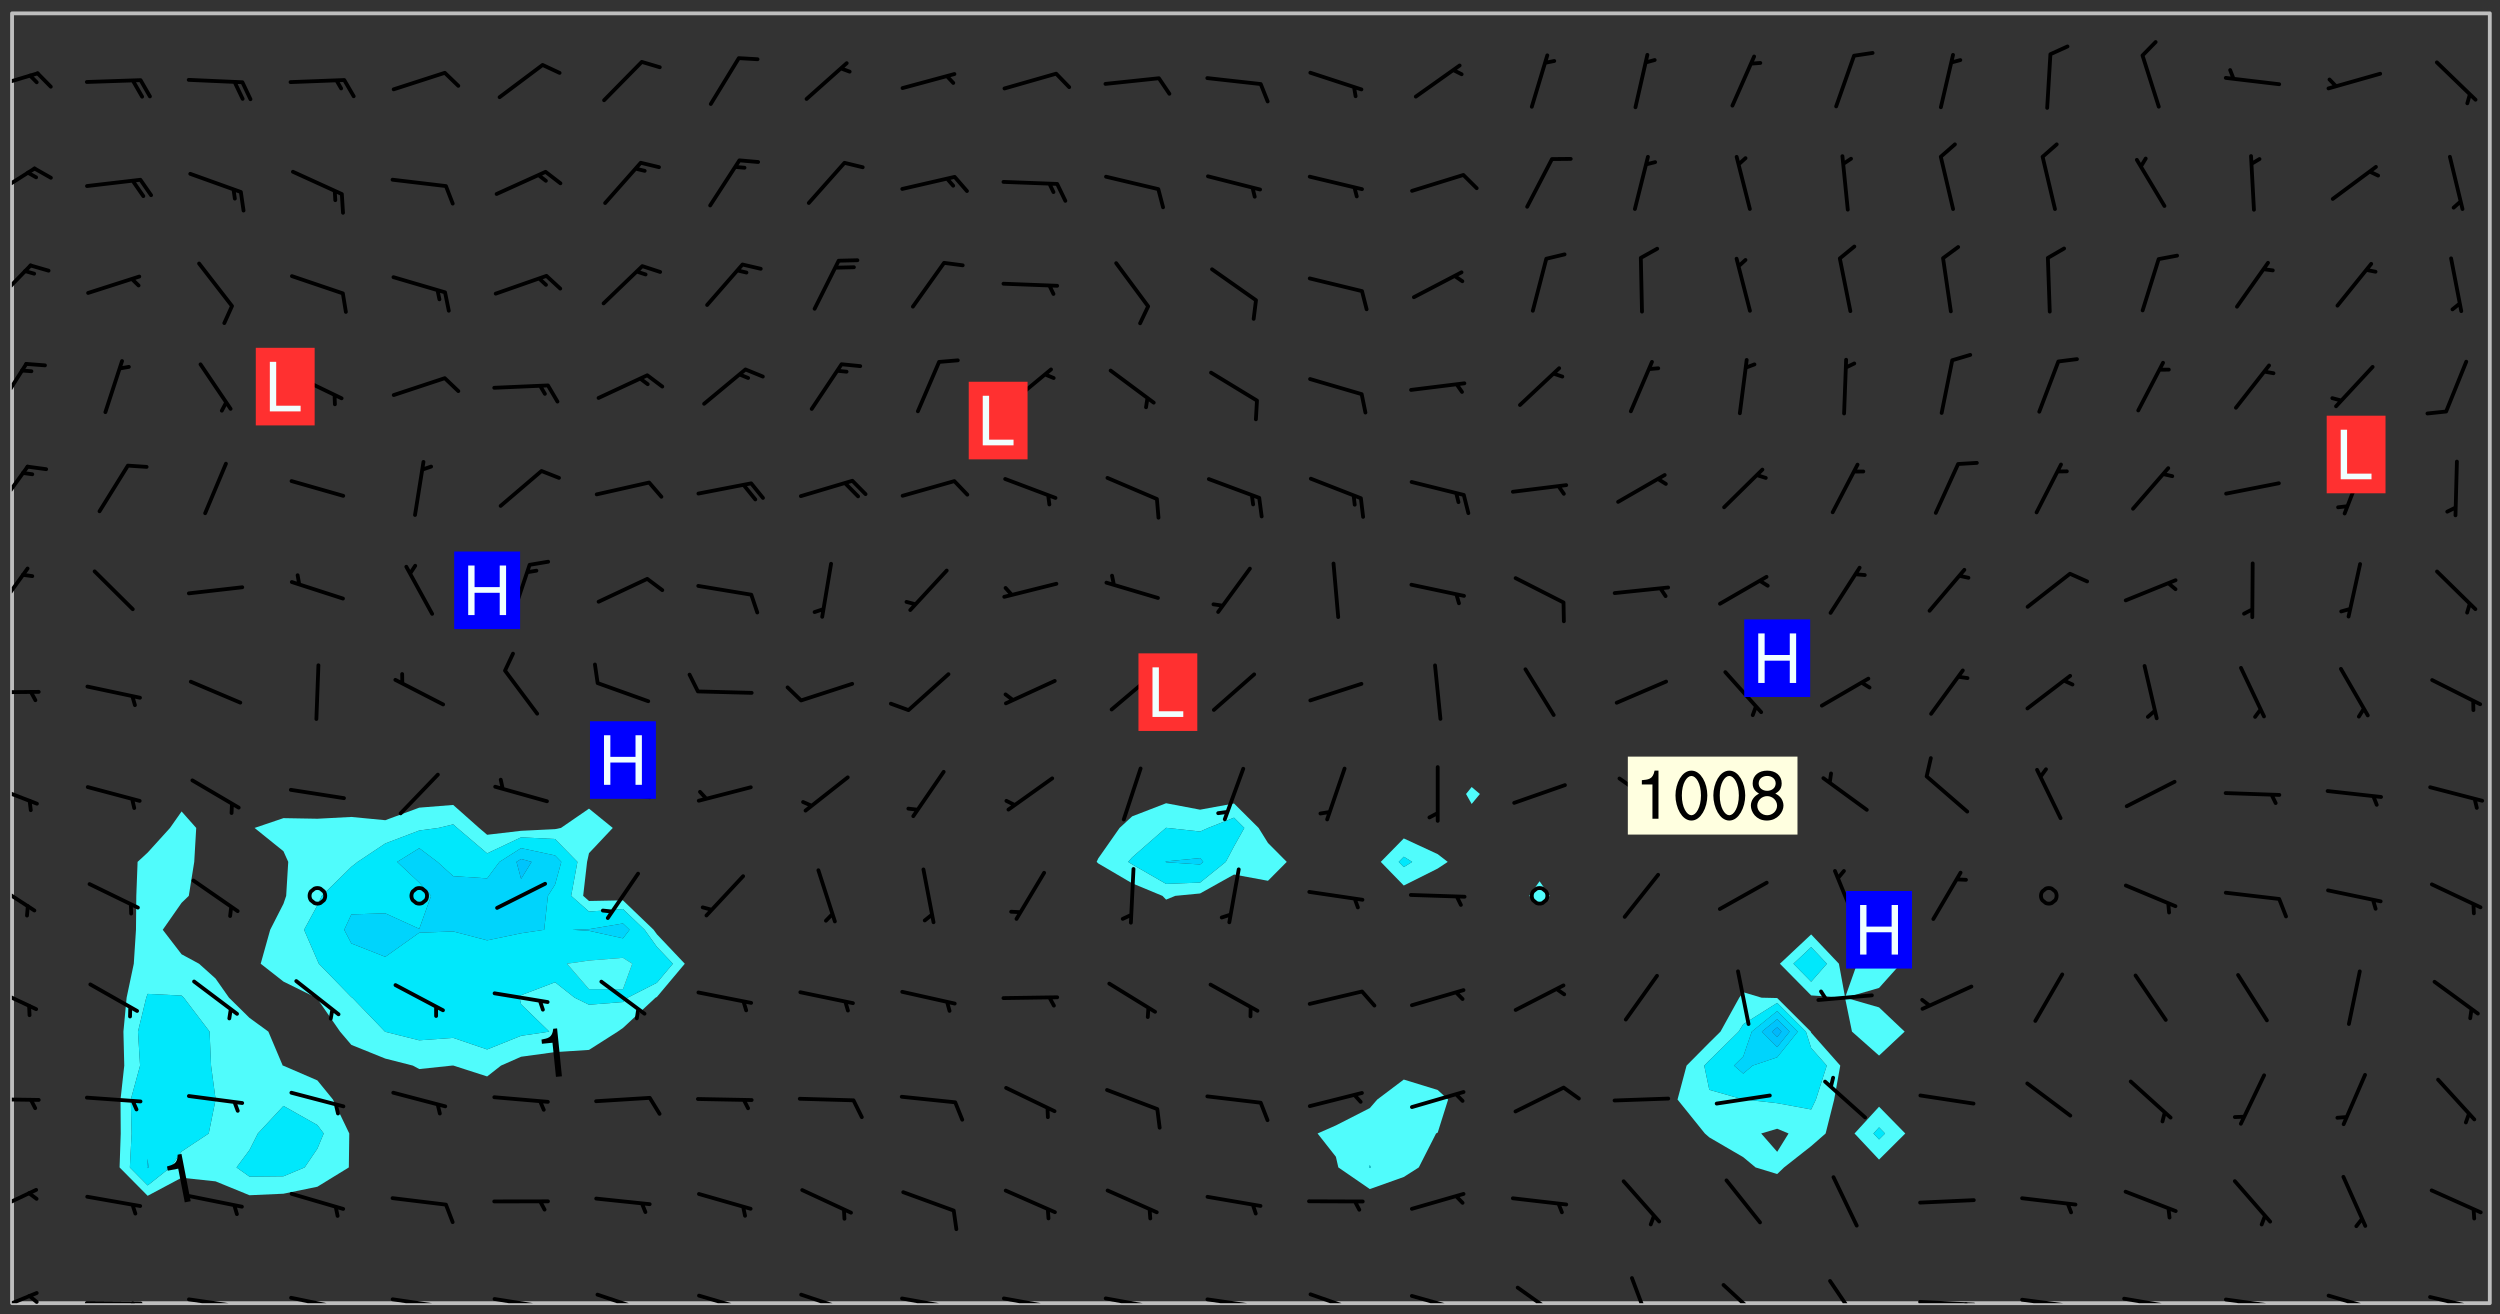 <svg xmlns="http://www.w3.org/2000/svg" role="img" xmlns:xlink="http://www.w3.org/1999/xlink" viewBox="142.45 309.95 326.84 171.84"><rect x="142.45" y="309.95" width="326.84" height="171.84" fill="#333333" stroke="none"/><defs><clipPath id="clip2"><path d="M 144 311.672 L 145 311.672 L 145 480.328 L 144 480.328 Z M 144 311.672"/></clipPath><clipPath id="clip3"><path d="M 144 311.672 L 468 311.672 L 468 480.328 L 144 480.328 Z M 144 311.672"/></clipPath><clipPath id="clip4"><path d="M 467 311.672 L 468 311.672 L 468 480.328 L 467 480.328 Z M 467 311.672"/></clipPath><clipPath id="clip5"><path d="M 144 478 L 148 478 L 148 480.328 L 144 480.328 Z M 144 478"/></clipPath><clipPath id="clip6"><path d="M 146 479 L 148 479 L 148 480.328 L 146 480.328 Z M 146 479"/></clipPath><clipPath id="clip7"><path d="M 153 480 L 162 480 L 162 480.328 L 153 480.328 Z M 153 480"/></clipPath><clipPath id="clip8"><path d="M 159 480 L 161 480 L 161 480.328 L 159 480.328 Z M 159 480"/></clipPath><clipPath id="clip9"><path d="M 166 479 L 175 479 L 175 480.328 L 166 480.328 Z M 166 479"/></clipPath><clipPath id="clip10"><path d="M 172 480 L 174 480 L 174 480.328 L 172 480.328 Z M 172 480"/></clipPath><clipPath id="clip11"><path d="M 180 479 L 188 479 L 188 480.328 L 180 480.328 Z M 180 479"/></clipPath><clipPath id="clip12"><path d="M 186 480 L 187 480 L 187 480.328 L 186 480.328 Z M 186 480"/></clipPath><clipPath id="clip13"><path d="M 193 479 L 201 479 L 201 480.328 L 193 480.328 Z M 193 479"/></clipPath><clipPath id="clip14"><path d="M 199 480 L 201 480 L 201 480.328 L 199 480.328 Z M 199 480"/></clipPath><clipPath id="clip15"><path d="M 206 479 L 215 479 L 215 480.328 L 206 480.328 Z M 206 479"/></clipPath><clipPath id="clip16"><path d="M 212 480 L 214 480 L 214 480.328 L 212 480.328 Z M 212 480"/></clipPath><clipPath id="clip17"><path d="M 220 478 L 228 478 L 228 480.328 L 220 480.328 Z M 220 478"/></clipPath><clipPath id="clip18"><path d="M 226 480 L 227 480 L 227 480.328 L 226 480.328 Z M 226 480"/></clipPath><clipPath id="clip19"><path d="M 233 479 L 241 479 L 241 480.328 L 233 480.328 Z M 233 479"/></clipPath><clipPath id="clip20"><path d="M 239 480 L 241 480 L 241 480.328 L 239 480.328 Z M 239 480"/></clipPath><clipPath id="clip21"><path d="M 246 478 L 255 478 L 255 480.328 L 246 480.328 Z M 246 478"/></clipPath><clipPath id="clip22"><path d="M 252 480 L 254 480 L 254 480.328 L 252 480.328 Z M 252 480"/></clipPath><clipPath id="clip23"><path d="M 260 479 L 268 479 L 268 480.328 L 260 480.328 Z M 260 479"/></clipPath><clipPath id="clip24"><path d="M 267 480 L 269 480 L 269 480.328 L 267 480.328 Z M 267 480"/></clipPath><clipPath id="clip25"><path d="M 273 479 L 281 479 L 281 480.328 L 273 480.328 Z M 273 479"/></clipPath><clipPath id="clip26"><path d="M 280 480 L 282 480 L 282 480.328 L 280 480.328 Z M 280 480"/></clipPath><clipPath id="clip27"><path d="M 286 479 L 295 479 L 295 480.328 L 286 480.328 Z M 286 479"/></clipPath><clipPath id="clip28"><path d="M 293 480 L 295 480 L 295 480.328 L 293 480.328 Z M 293 480"/></clipPath><clipPath id="clip29"><path d="M 300 479 L 308 479 L 308 480.328 L 300 480.328 Z M 300 479"/></clipPath><clipPath id="clip30"><path d="M 305 480 L 307 480 L 307 480.328 L 305 480.328 Z M 305 480"/></clipPath><clipPath id="clip31"><path d="M 313 478 L 321 478 L 321 480.328 L 313 480.328 Z M 313 478"/></clipPath><clipPath id="clip32"><path d="M 319 480 L 320 480 L 320 480.328 L 319 480.328 Z M 319 480"/></clipPath><clipPath id="clip33"><path d="M 326 479 L 335 479 L 335 480.328 L 326 480.328 Z M 326 479"/></clipPath><clipPath id="clip34"><path d="M 332 480 L 334 480 L 334 480.328 L 332 480.328 Z M 332 480"/></clipPath><clipPath id="clip35"><path d="M 340 478 L 347 478 L 347 480.328 L 340 480.328 Z M 340 478"/></clipPath><clipPath id="clip36"><path d="M 355 476 L 359 476 L 359 480.328 L 355 480.328 Z M 355 476"/></clipPath><clipPath id="clip37"><path d="M 367 477 L 374 477 L 374 480.328 L 367 480.328 Z M 367 477"/></clipPath><clipPath id="clip38"><path d="M 381 477 L 386 477 L 386 480.328 L 381 480.328 Z M 381 477"/></clipPath><clipPath id="clip39"><path d="M 393 479 L 401 479 L 401 480.328 L 393 480.328 Z M 393 479"/></clipPath><clipPath id="clip40"><path d="M 399 480 L 401 480 L 401 480.328 L 399 480.328 Z M 399 480"/></clipPath><clipPath id="clip41"><path d="M 406 479 L 415 479 L 415 480.328 L 406 480.328 Z M 406 479"/></clipPath><clipPath id="clip42"><path d="M 412 480 L 414 480 L 414 480.328 L 412 480.328 Z M 412 480"/></clipPath><clipPath id="clip43"><path d="M 419 479 L 428 479 L 428 480.328 L 419 480.328 Z M 419 479"/></clipPath><clipPath id="clip44"><path d="M 425 480 L 427 480 L 427 480.328 L 425 480.328 Z M 425 480"/></clipPath><clipPath id="clip45"><path d="M 433 479 L 441 479 L 441 480.328 L 433 480.328 Z M 433 479"/></clipPath><clipPath id="clip46"><path d="M 439 480 L 441 480 L 441 480.328 L 439 480.328 Z M 439 480"/></clipPath><clipPath id="clip47"><path d="M 446 479 L 454 479 L 454 480.328 L 446 480.328 Z M 446 479"/></clipPath><clipPath id="clip48"><path d="M 452 480 L 454 480 L 454 480.328 L 452 480.328 Z M 452 480"/></clipPath><clipPath id="clip49"><path d="M 459 479 L 468 479 L 468 480.328 L 459 480.328 Z M 459 479"/></clipPath><clipPath id="clip50"><path d="M 465 480 L 467 480 L 467 480.328 L 465 480.328 Z M 465 480"/></clipPath><clipPath id="clip51"><path d="M 144 465 L 148 465 L 148 469 L 144 469 Z M 144 465"/></clipPath><clipPath id="clip52"><path d="M 144 453 L 148 453 L 148 454 L 144 454 Z M 144 453"/></clipPath><clipPath id="clip53"><path d="M 144 438 L 148 438 L 148 443 L 144 443 Z M 144 438"/></clipPath><clipPath id="clip54"><path d="M 144 424 L 148 424 L 148 430 L 144 430 Z M 144 424"/></clipPath><clipPath id="clip55"><path d="M 144 412 L 148 412 L 148 416 L 144 416 Z M 144 412"/></clipPath><clipPath id="clip56"><path d="M 144 400 L 148 400 L 148 401 L 144 401 Z M 144 400"/></clipPath><clipPath id="clip57"><path d="M 144 384 L 147 384 L 147 391 L 144 391 Z M 144 384"/></clipPath><clipPath id="clip58"><path d="M 144 370 L 147 370 L 147 377 L 144 377 Z M 144 370"/></clipPath><clipPath id="clip59"><path d="M 144 357 L 147 357 L 147 364 L 144 364 Z M 144 357"/></clipPath><clipPath id="clip60"><path d="M 144 344 L 147 344 L 147 350 L 144 350 Z M 144 344"/></clipPath><clipPath id="clip61"><path d="M 144 331 L 148 331 L 148 336 L 144 336 Z M 144 331"/></clipPath><clipPath id="clip62"><path d="M 144 319 L 148 319 L 148 322 L 144 322 Z M 144 319"/></clipPath><g id="surface591" clip-path="url(#clip1)"><path fill="#fff" fill-opacity="0" fill-rule="evenodd" d="M 0 0 L 1000 0 L 1000 1000 L 0 1000 Z M 0 0"/><path fill="#d3d3d3" fill-opacity="0" fill-rule="evenodd" d="M162.152 355.867L161.918 356.16 161.977 356.395 162.094 356.566 162.27 356.801 162.562 357.148 162.676 357.207 162.793 357.035 162.852 356.801 163.027 356.625 163.492 356.449 164.191 356.449 164.426 356.742 164.715 357.559 164.773 357.734 164.949 357.965 165.301 358.199 166 358.898 166.172 359.074 166.406 359.422 166.641 359.832 166.93 360.414 167.34 360.879 167.57 361.113 167.805 361.289 167.922 361.52 168.098 361.812 168.27 362.977 168.27 363.211 168.328 363.5 168.387 363.617 168.504 363.734 168.852 364.145 168.969 364.316 169.145 364.492 169.32 364.727 169.438 364.898 169.609 365.25 169.668 365.484 169.902 365.891 170.137 365.832 169.961 366.008 169.902 366.938 169.32 366.938 169.086 366.824 168.738 366.938 168.621 367.055 168.562 367.348 168.504 367.523 168.387 367.695 167.922 367.988 167.863 368.223 167.805 368.336 167.805 368.98 167.863 369.152 167.863 369.562 167.922 369.621 167.922 370.027 167.98 370.434 168.098 370.609 168.156 370.668 168.387 371.309 168.328 371.602 168.328 372.301 168.27 372.883 168.27 373.117 168.211 373.348 168.156 373.699 168.156 375.621 168.211 375.738 168.637 375.738 168.27 375.855 168.246 376.207 169.137 377.375 170.879 377.914 172.219 378.273 172.219 378.812 172.309 379.621 172.844 380.336 174.363 380.605 175.254 380.52 175.344 381.684 175.879 381.863 177.039 381.684 179.094 380.699 180.254 380.336 182.133 380.16 183.828 379.98 183.648 380.699 182.133 380.785 180.883 380.875 180.078 381.145 179.004 381.953 179.273 382.672 179.809 383.57 179.629 384.195 179.363 385.004 179.629 386.082 180.254 386.98 181.059 387.16 182.309 386.98 182.043 387.703 182.141 388.207 182.195 388.5 182.195 388.672 182.254 388.965 182.254 389.371 182.43 389.488 182.781 389.605 183.188 389.605 183.48 389.43 183.594 389.312 183.652 389.195 183.77 388.965 183.828 388.789 184.18 388.324 184.41 388.148 184.586 388.09 184.762 388.148 184.82 388.324 184.938 389.312 184.992 389.781 185.051 389.953 185.168 390.188 185.344 390.246 186.16 390.305 186.449 390.305 186.566 390.539 186.625 390.945 186.684 391.297 186.684 392.402 186.801 392.695 186.918 393.043 187.207 393.742 187.383 394.094 187.965 394.848 188.316 395.023 188.488 395.082 188.957 395.316 189.598 395.781 189.945 396.016 190.238 396.191 190.531 396.246 190.762 396.309 191.578 396.656 191.871 396.832 191.984 397.004 192.336 397.355 192.453 397.531 192.977 398.172 192.977 398.461 193.035 398.812 193.035 399.16 193.094 399.512 193.152 399.801 193.27 399.859 193.441 399.918 193.617 399.918 194.199 400.152 194.375 400.27 194.551 400.559 194.727 400.793 194.84 401.027 195.133 401.258 195.25 401.375 195.25 401.785 195.309 401.84 195.598 402.074 195.832 402.191 195.891 402.309 196.008 402.48 196.066 402.598 196.297 402.832 196.355 403.008 196.59 403.066 196.707 403.125 196.59 403.238 196.531 403.355 196.531 403.473 196.414 403.766 196.297 404.055 196.297 404.637 196.473 404.754 196.59 404.812 196.648 404.93 196.766 405.047 196.879 405.105 197.055 405.453 197.113 405.805 197.172 406.211 197.172 406.387 197.113 406.562 196.996 407.262 196.996 407.434 197.113 407.609 197.406 407.902 197.812 407.902 197.988 408.02 198.105 408.191 198.223 408.484 198.223 408.719 197.695 408.719 197.465 408.484 197.23 408.484 197.055 408.543 196.996 409.242 197.055 409.59 197.172 409.766 197.348 410.176 197.465 410.406 197.754 410.875 197.93 410.93 198.453 410.93 198.688 410.988 199.445 411.629 199.504 411.922 199.504 412.156 199.562 412.215 199.793 412.562 199.793 412.914 199.676 413.086 199.676 413.379 199.969 413.668 200.262 413.844 200.434 413.902 200.727 414.078 201.02 414.195 201.602 414.602 201.891 414.836 202.184 415.012 202.402 415.172 202.418 415.184 202.648 415.359 203.289 415.883 203.465 416.117 203.582 416.293 203.758 416.469 203.871 416.641 203.871 417.281 203.988 417.457 204.457 417.574 205.039 417.691 205.273 417.75 205.504 417.863 205.797 417.98 205.91 418.039 206.496 418.391 206.785 418.562 206.961 418.625 207.137 418.68 207.312 418.738 208.012 419.09 208.301 419.266 208.535 419.32 208.824 419.496 209.059 419.613 209.699 420.02 209.992 420.137 210.164 420.195 210.398 420.254 210.809 420.312 211.039 420.371 211.273 420.488 211.332 420.66 210.922 420.836 211.391 420.895 211.449 421.188 211.562 421.422 211.738 421.477 211.973 421.535 212.148 421.594 212.555 421.711 213.195 421.945 213.312 422.117 213.371 422.352 213.371 422.527 213.312 422.645 213.254 423.051 213.488 423.285 213.605 423.344 213.953 423.461 214.594 423.691 214.77 423.809 215.059 423.926 215.234 424.102 215.469 424.566 216.051 425.672 216.227 425.848 216.574 426.023 216.75 426.141 217.102 426.258 218.148 426.781 218.383 426.84 218.848 426.953 219.141 427.012 219.605 427.188 220.363 427.77 220.598 428.004 220.945 428.469 221.121 428.645 221.41 428.879 222.227 429.578 222.52 429.754 222.809 430.043 223.102 430.219 223.395 430.508 224.09 431.148 224.266 431.324 224.559 431.559 224.848 431.793 225.316 432.082 225.957 432.664 226.305 432.898 226.539 433.191 226.887 433.539 227.238 434.004 228.172 434.996 228.52 435.402 228.637 435.578 228.871 435.637 228.984 435.754 229.629 435.93 229.859 436.043 230.094 436.102 230.387 436.277 230.617 436.395 231.551 437.094 231.957 437.5 232.191 437.676 232.598 437.852 232.832 437.969 233.648 438.316 233.996 438.551 234.23 438.668 234.523 438.957 234.754 439.074 235.512 439.426 235.863 439.598 236.094 439.656 236.387 439.773 236.621 439.832 237.492 440.008 238.309 440.008 238.777 440.238 238.949 440.297 239.824 440.996 240.289 441.113 240.582 441.172 240.758 441.23 240.988 441.289 241.457 441.348 241.805 441.406 242.156 441.465 242.562 441.523 242.855 441.523 243.027 441.582 243.027 441.812 243.203 441.988 243.496 441.988 243.844 442.047 244.195 442.105 244.895 442.223 245.535 442.223 246 441.988 246.293 441.812 246.465 441.695 246.875 441.523 247.164 441.348 248.098 440.883 248.566 440.59 249.09 440.297 249.555 440.125 250.02 439.949 251.07 439.484 251.359 439.367 251.77 439.25 252.059 439.133 252.586 438.957 254.102 438.258 254.684 437.91 254.973 437.852 255.266 437.793 255.613 437.676 256.488 437.445 256.84 437.328 256.953 437.328 257.188 437.27 258.062 437.035 258.297 436.977 259.109 436.977 259.461 436.918 260.277 436.801 260.449 436.742 260.801 436.688 261.094 436.629 261.324 436.57 262.141 436.395 262.316 436.336 262.664 436.336 262.898 436.277 263.363 436.16 264.121 435.988 264.355 435.93 264.703 435.93 265.113 435.812 265.402 435.754 266.688 435.695 266.977 435.695 267.387 435.637 267.617 435.578 267.793 435.578 268.668 435.461 269.074 435.461 269.484 435.344 269.832 435.344 270.184 435.23 271.055 435.172 272.805 435.172 273.852 435.461 274.262 435.578 274.551 435.695 274.902 435.812 275.191 435.93 276.242 436.102 276.531 436.16 276.824 436.16 277.117 436.219 277.289 436.277 277.699 436.336 277.871 436.395 277.988 436.453 278.105 436.453 278.223 436.512 278.574 436.57 278.688 436.57 279.098 436.637 281.02 437.031 282.945 437.426 284.465 437.875 286.16 438.594 288.305 439.398 289.91 438.68 291.34 437.875 292.5 436.797 293.75 436.348 296.785 435.629 298.66 435.27 300.805 433.922 303.039 432.668 305.539 431.41 307.234 430.961 309.02 430.781 310.18 430.512 310.805 431.051 312.145 430.781 312.859 429.793 313.844 428.449 314.289 428.27 315.094 427.91 316.969 427.371 318.754 426.922 320.004 426.652 321.164 426.562 322.863 426.473 324.824 426.203 326.074 426.113 326.613 426.113 327.238 426.023 328.129 426.023 330.273 425.844 332.684 425.664 335.273 425.574 336.969 425.754 338.578 425.844 340.008 426.203 341.168 426.922 343.043 427.91 344.203 429.438 344.469 430.152 345.098 430.242 345.453 431.141 345.988 431.68 346.523 433.207 347.598 433.566 348.133 433.566 347.328 434.102 347.418 435.809 348.133 438.504 349.023 439.309 349.918 440.297 350.633 441.555 352.418 442.094 353.938 441.914 354.293 443.258 355.902 442.453 356.883 441.914 357.152 442.184 357.469 441.969 357.688 441.824 358.488 442.273 358.938 441.914 359.293 441.914 359.828 441.645 360.367 440.926 360.902 440.656 361.527 439.668 362.688 440.117 363.527 440.488 364.922 441.105 366.617 440.926 368.223 440.926 370.008 441.016 370.188 439.309 370.723 437.965 371.527 438.234 372.02 439.082 372.422 439.488 372.332 440.027 372.332 440.387 373.047 440.836 373.758 440.566 375.188 440.566 375.547 441.555 375.992 442.812 376.707 444.156 377.957 444.785 379.652 445.414 380.367 445.234 380.547 444.695 381.527 444.605 381.977 444.965 382.062 446.223 381.797 446.852 381.262 447.031 381.262 447.57 381.977 448.555 382.242 449.094 383.227 450.082 384.027 451.16 383.762 451.52 383.672 452.418 383.047 454.75 382.691 456.816 382.602 458.609 382.422 459.328 382.332 459.867 382.332 461.305 381.352 463.188 380.992 464.895 380.457 465.793 379.652 466.961 379.387 467.5 381.441 468.754 381.527 469.113 381.172 469.652 381.082 469.473 381.082 470.281 381.172 471.719 380.727 472.434 379.652 472.527 379.387 473.242 379.922 474.141 380.727 474.859 381.887 475.668 383.227 475.938 383.672 476.297 383.316 476.746 381.527 476.656 380.277 476.207 379.562 475.488 378.938 475.398 378.762 478.988 378.574 480.297 467.934 480.297 467.934 311.703 412.664 311.703 412.664 360.785 413.426 360.91 416.715 361.453 418.738 364.289 418.738 367.043 421.09 367.375 423.438 367.707 427.488 367.707 426.109 371.867 424.086 372.574 422.062 373.277 421.52 373.621 418.926 375.238 418.738 375.355 416.715 373.277 415.984 370.535 413.312 368.457 411.938 364.957 411.871 364.875 409.914 362.203 412.664 360.785 412.664 311.703 294.422 311.703 294.422 403.117 294.539 403.148 294.672 403.16 294.746 403.234 294.852 403.281 294.941 403.34 295.027 403.398 295.117 403.457 295.414 403.754 295.473 403.844 295.504 403.961 295.531 404.078 295.547 404.215 295.516 404.332 295.457 404.422 295.398 404.508 295.355 404.613 295.309 404.715 295.281 404.836 295.281 404.98 295.457 405.25 295.605 405.398 295.68 405.484 295.754 405.559 295.797 405.664 295.859 405.754 295.918 405.84 295.961 405.945 296.02 406.035 296.066 406.137 296.109 406.242 296.168 406.328 296.285 406.508 296.359 406.582 296.422 406.668 296.48 406.758 296.523 406.863 296.582 406.953 296.641 407.039 296.703 407.129 296.762 407.219 296.805 407.32 296.922 407.5 296.996 407.574 297.055 407.66 297.129 407.734 297.219 407.793 297.324 407.84 297.473 407.84 297.605 407.824 297.738 407.84 297.84 407.793 297.914 407.719 297.961 407.617 297.945 407.484 297.945 407.336 297.898 407.23 297.871 407.113 297.824 407.012 297.797 406.891 297.754 406.789 297.691 406.699 297.648 406.598 297.605 406.492 297.574 406.375 297.559 406.242 297.547 406.105 297.633 406.047 297.691 405.961 297.812 405.93 297.855 406.035 297.871 406.168 297.871 406.285 297.93 406.387 297.988 406.477 298.078 406.535 298.227 406.684 298.285 406.773 298.328 406.879 298.316 406.98 298.402 407.039 298.508 407.086 298.594 407.145 298.684 407.203 298.758 407.277 298.641 407.305 298.535 407.352 298.449 407.41 298.375 407.484 298.316 407.574 298.254 407.66 298.227 407.781 298.18 407.883 298.137 407.988 298.105 408.105 298.094 408.238 298.078 408.371 298.078 408.52 298.105 408.637 298.152 408.742 298.195 408.844 298.254 408.934 298.328 409.008 298.418 409.066 298.492 409.141 298.582 409.199 298.641 409.289 298.684 409.395 298.73 409.496 298.848 409.527 298.98 409.543 299.129 409.543 299.246 409.512 299.352 409.555 299.395 409.66 299.441 409.762 299.469 409.883 299.5 410 299.527 410.117 299.559 410.238 299.586 410.355 299.691 410.398 299.793 410.445 299.926 410.43 300.074 410.578 300.137 410.664 300.211 410.738 300.281 410.812 300.371 410.875 300.477 410.918 300.578 410.961 300.695 410.992 300.832 411.008 300.949 410.977 301.023 410.902 301.051 410.785 301.039 410.652 301.008 410.531 300.98 410.414 301.023 410.309 301.141 410.309 301.23 410.371 301.348 410.398 301.496 410.398 301.629 410.414 301.777 410.414 301.91 410.43 302.043 410.414 302.191 410.414 302.324 410.398 302.457 410.387 302.594 410.398 302.711 410.371 302.844 410.355 303.035 410.297 302.977 410.473 302.961 410.605 302.934 410.727 302.918 410.859 302.859 410.945 302.727 410.961 302.621 411.008 302.516 411.051 302.398 411.082 302.281 411.109 302.016 411.141 301.867 411.141 301.734 411.156 301.66 411.23 301.719 411.316 301.867 411.465 301.984 411.645 302.059 411.715 302.148 411.777 302.238 411.836 302.324 411.895 302.414 411.953 302.516 411.996 302.621 412.059 302.727 412.102 302.812 412.16 302.918 412.207 303.02 412.25 303.199 412.367 303.258 412.457 303.215 412.559 303.168 412.664 303.184 412.797 303.406 413.02 303.465 413.109 303.508 413.211 303.539 413.332 303.582 413.434 303.598 413.566 303.629 413.684 303.641 413.82 303.672 413.938 303.82 414.086 303.922 414.129 304.027 414.172 304.145 414.203 304.277 414.219 304.414 414.234 304.531 414.234 304.648 414.203 304.738 414.145 304.781 414.039 304.828 413.938 304.871 413.832 304.902 413.715 304.914 413.582 304.914 413.434 304.902 413.301 304.887 413.168 304.855 413.051 304.812 412.945 304.766 412.84 304.723 412.738 304.68 412.633 304.664 412.5 304.68 412.367 304.707 412.25 304.738 412.133 304.766 412.012 304.812 411.91 304.902 411.852 304.988 411.789 305.062 411.715 305.152 411.656 305.375 411.434 305.434 411.348 305.508 411.273 305.625 411.094 305.684 411.008 305.684 410.859 305.609 410.785 305.508 410.738 305.402 410.695 305.301 410.652 305.242 410.562 305.195 410.457 305.168 410.34 305.258 410.281 305.375 410.25 305.477 410.207 305.656 410.09 305.805 409.941 305.816 409.809 305.805 409.703 305.715 409.645 305.582 409.66 305.434 409.66 305.301 409.676 305.168 409.66 305.047 409.629 304.961 409.57 304.887 409.496 304.828 409.406 304.766 409.32 304.648 409.141 304.59 409.055 304.621 408.934 304.707 408.875 304.828 408.844 304.887 408.758 304.887 408.637 304.855 408.52 304.797 408.43 304.738 408.344 304.691 408.238 304.664 408.121 304.648 407.988 304.707 407.898 304.781 407.824 304.871 407.766 304.988 407.586 305.062 407.512 305.121 407.426 305.27 407.277 305.391 407.246 305.523 407.23 305.656 407.246 305.73 407.32 305.773 407.426 305.789 407.559 305.758 407.676 305.641 407.707 305.508 407.719 305.359 407.867 305.316 407.973 305.27 408.074 305.242 408.195 305.211 408.312 305.211 408.461 305.242 408.578 305.285 408.684 305.344 408.773 305.418 408.844 305.492 408.918 305.609 408.949 305.73 408.977 305.848 408.949 305.98 408.934 306.098 408.934 306.188 408.992 306.262 409.066 306.309 409.172 306.367 409.258 306.469 409.305 306.602 409.32 306.707 409.363 306.793 409.422 306.781 409.527 306.707 409.602 306.527 409.719 306.469 409.809 306.379 409.867 306.309 409.941 306.234 410.016 306.172 410.105 306.145 410.223 306.129 410.355 306.145 410.488 306.129 410.621 306.129 410.77 306.145 410.902 306.172 411.02 306.203 411.141 306.277 411.215 306.367 411.273 306.453 411.332 306.543 411.391 306.66 411.422 306.66 411.508 306.559 411.555 306.469 411.613 306.203 411.645 306.086 411.672 305.938 411.672 305.832 411.715 305.73 411.762 305.672 411.852 305.609 412.086 305.598 412.219 305.566 412.34 305.551 412.473 305.551 412.766 305.539 412.898 305.551 413.035 305.566 413.168 305.699 413.184 305.832 413.195 305.953 413.227 306.039 413.285 306.113 413.359 306.16 413.465 306.203 413.566 306.219 413.699 306.219 414.145 306.203 414.277 306.203 414.723 306.234 414.988 306.262 415.105 306.277 415.238 306.309 415.355 306.395 415.566 306.426 415.832 306.426 415.98 306.395 416.098 306.367 416.215 306.336 416.336 306.309 416.453 306.277 416.57 306.246 416.691 306.234 416.824 306.219 416.957 306.309 417.016 306.426 416.984 306.527 417 306.574 417.105 306.543 417.371 306.543 417.812 306.5 417.918 306.453 418.023 306.41 418.125 306.367 418.23 306.309 418.316 306.277 418.438 306.234 418.555 306.203 418.672 306.188 418.805 306.203 418.938 306.262 419.027 306.367 419.074 306.453 419.133 306.512 419.219 306.5 419.355 306.469 419.473 306.426 419.574 306.426 420.02 306.41 420.152 306.41 420.301 306.379 420.418 306.336 420.523 306.309 420.641 306.262 420.746 306.219 420.848 306.188 420.969 306.16 421.086 306.129 421.219 306.098 421.336 306.07 421.453 306.027 421.559 305.996 421.676 305.965 421.797 305.953 421.93 305.938 422.062 305.938 422.359 305.965 422.477 305.965 422.625 306.012 423.023 306.039 423.141 306.098 423.23 306.219 423.262 306.367 423.262 306.5 423.246 306.559 423.336 306.559 423.453 306.5 423.543 306.41 423.602 306.309 423.645 306.203 423.691 306.113 423.75 306.027 423.809 305.891 423.824 305.773 423.793 305.641 423.777 305.539 423.824 305.477 423.91 305.465 424.047 305.449 424.18 305.418 424.297 305.391 424.414 305.375 424.547 305.344 424.668 305.344 424.965 305.359 425.098 305.391 425.215 305.391 425.363 305.402 425.496 305.402 425.645 305.375 425.762 305.328 425.863 305.301 425.984 305.27 426.102 305.211 426.191 305.137 426.266 305.035 426.309 304.93 426.355 304.812 426.383 304.691 426.414 304.59 426.367 304.648 426.281 304.754 426.234 304.781 426.117 304.812 426 304.84 425.879 304.871 425.762 304.871 425.613 304.887 425.48 304.855 425.363 304.812 425.258 304.707 425.273 304.633 425.348 304.531 425.391 304.441 425.453 304.367 425.527 304.324 425.629 304.309 425.762 304.277 425.879 304.25 426 304.219 426.117 304.191 426.234 304.16 426.355 304.133 426.473 304.102 426.59 304.059 426.695 303.969 426.754 303.879 426.754 303.762 426.723 303.73 426.637 303.746 426.5 303.715 426.383 303.715 426.234 303.703 426.102 303.703 425.953 303.641 425.719 303.613 425.598 303.57 425.496 303.523 425.391 303.465 425.305 303.406 425.215 303.363 425.109 303.301 425.023 303.152 424.875 303.082 424.801 302.977 424.754 302.871 424.711 302.77 424.668 302.473 424.371 302.383 424.297 302.297 424.238 302.191 424.195 302.102 424.133 302.016 424.074 301.91 424.031 301.82 423.973 301.734 423.91 301.66 423.84 301.555 423.793 301.469 423.734 301.363 423.691 301.273 423.629 301.172 423.586 301.066 423.543 300.98 423.484 300.875 423.438 300.77 423.395 300.668 423.348 300.578 423.289 300.477 423.246 300.371 423.203 300.281 423.141 300.164 423.113 300.031 423.098 299.898 423.113 299.75 423.113 299.617 423.129 299.5 423.098 299.41 423.039 299.336 422.965 299.246 422.906 299.145 422.859 298.996 422.859 298.875 422.832 298.773 422.789 298.699 422.715 298.582 422.535 298.492 422.477 298.391 422.434 298.301 422.371 298.195 422.328 298.105 422.27 298.02 422.211 297.914 422.164 297.855 422.078 297.797 421.988 297.754 421.883 297.707 421.781 297.633 421.707 297.547 421.648 297.473 421.574 297.383 421.516 297.16 421.293 297.117 421.188 297.086 420.922 297.191 420.879 297.336 420.879 297.441 420.922 297.516 420.996 297.605 421.055 297.691 421.113 297.797 421.16 297.887 421.219 298.035 421.367 298.105 421.441 298.254 421.59 298.316 421.676 298.391 421.75 298.477 421.809 298.551 421.883 298.641 421.945 298.73 422.004 298.816 422.062 299.086 422.238 299.188 422.285 299.293 422.328 299.395 422.371 299.441 422.297 299.5 422.211 299.574 422.137 299.645 422.062 299.75 422.105 299.824 422.18 299.883 422.27 299.926 422.371 299.973 422.477 300.016 422.582 300.137 422.609 300.254 422.582 300.328 422.492 300.371 422.387 300.43 422.297 300.504 422.223 300.609 422.18 300.727 422.152 300.859 422.164 300.949 422.223 301.098 422.371 301.156 422.461 301.199 422.566 301.246 422.668 301.289 422.773 301.332 422.875 301.438 422.922 301.543 422.965 301.676 422.98 301.762 422.922 301.82 422.832 301.895 422.758 302 422.715 302.117 422.742 302.223 422.789 302.324 422.832 302.43 422.875 302.531 422.922 302.711 423.039 302.711 423.156 302.695 423.289 302.711 423.422 302.727 423.559 302.785 423.645 302.887 423.691 303.008 423.719 303.125 423.75 303.273 423.75 303.391 423.719 303.449 423.629 303.629 423.512 303.688 423.422 303.762 423.348 303.82 423.262 303.938 423.082 304.117 422.965 304.234 422.996 304.324 423.055 304.367 423.129 304.352 423.262 304.352 423.379 304.441 423.438 304.59 423.438 304.723 423.422 304.855 423.41 305.121 423.379 305.227 423.336 305.344 423.305 305.465 423.277 305.539 423.203 305.609 423.129 305.672 423.039 305.656 422.934 305.609 422.832 305.508 422.789 305.402 422.773 305.285 422.801 305.02 422.832 304.871 422.832 304.797 422.758 304.707 422.699 304.59 422.668 304.473 422.641 304.34 422.625 304.191 422.625 304.059 422.641 303.762 422.641 303.656 422.594 303.508 422.445 303.465 422.344 303.406 422.254 303.629 422.031 303.715 421.973 303.82 421.93 303.938 421.898 304.07 421.883 304.203 421.898 304.34 421.914 304.441 421.957 304.574 421.945 304.664 421.883 304.766 421.84 304.828 421.75 304.781 421.648 304.691 421.59 304.574 421.559 304.473 421.516 304.414 421.426 304.352 421.336 304.352 421.219 304.367 421.086 304.473 421.039 304.547 420.969 304.547 420.848 304.457 420.789 304.426 420.672 304.516 420.613 304.59 420.539 304.633 420.434 304.691 420.344 304.738 420.242 304.754 420.109 304.754 419.961 304.707 419.855 304.664 419.754 304.574 419.695 304.441 419.68 304.34 419.637 304.203 419.621 304.086 419.59 303.641 419.59 303.508 419.574 303.375 419.562 303.242 419.547 303.125 419.516 302.977 419.516 302.844 419.5 302.711 419.488 302.445 419.457 302.324 419.414 302.238 419.355 302.164 419.281 302.164 419.133 302.176 419 302.281 418.953 302.383 418.91 302.516 418.895 302.668 418.895 302.801 418.879 303.094 418.879 303.215 418.91 303.316 418.953 303.406 419.012 303.641 419.074 303.762 419.027 303.852 418.969 303.953 418.926 304.086 418.91 304.191 418.953 304.293 419 304.426 419.012 304.547 418.984 304.691 418.984 304.812 418.953 304.93 418.926 305.035 418.879 305.109 418.805 305.195 418.746 305.344 418.598 305.402 418.512 305.449 418.406 305.477 418.289 305.492 418.184 305.391 418.141 305.301 418.082 305.184 418.051 305.078 418.008 304.988 417.945 304.914 417.859 304.84 417.785 304.738 417.742 304.633 417.695 304.531 417.652 304.473 417.562 304.426 417.461 304.34 417.25 304.277 417.164 304.219 417.074 304.145 417 304.059 416.941 303.789 416.941 303.672 416.973 303.582 417.031 303.48 417.074 303.348 417.09 303.242 417.074 303.215 416.957 303.152 416.867 303.035 416.836 302.934 416.793 302.785 416.645 302.754 416.527 302.738 416.422 302.812 416.348 302.992 416.23 303.109 416.203 303.227 416.172 303.363 416.188 303.465 416.23 303.57 416.273 303.672 416.32 303.777 416.363 303.895 416.395 304.027 416.41 304.145 416.438 304.277 416.453 304.383 416.438 304.473 416.379 304.398 416.305 304.293 416.262 304.219 416.188 304.145 416.098 303.996 415.949 303.91 415.891 303.82 415.832 303.746 415.758 303.656 415.699 303.555 415.652 303.434 415.625 303.332 415.578 303.227 415.535 303.109 415.504 303.008 415.461 302.887 415.43 302.738 415.43 302.621 415.461 302.516 415.504 302.43 415.566 302.25 415.684 302.164 415.742 302.074 415.801 301.969 415.848 301.883 415.906 301.777 415.949 301.676 415.992 301.57 416.039 301.496 416.113 301.438 416.203 301.379 416.289 301.332 416.395 301.273 416.48 301.199 416.555 301.066 416.543 300.949 416.512 300.832 416.512 300.758 416.586 300.668 416.645 300.594 416.719 300.504 416.777 300.418 416.836 300.312 416.883 300.211 416.926 300.074 416.941 299.973 416.898 299.824 416.75 299.719 416.703 299.633 416.703 299.527 416.75 299.426 416.793 299.305 416.824 299.188 416.793 299.113 416.719 299.113 416.602 299.145 416.48 299.219 416.41 299.277 416.32 299.352 416.246 299.469 416.215 299.574 416.172 299.867 416.172 300 416.156 300.137 416.141 300.238 416.098 300.328 416.039 300.43 415.992 300.52 415.934 300.652 415.922 300.742 415.98 300.875 415.992 300.965 415.934 301.051 415.875 301.156 415.832 301.246 415.773 301.332 415.711 301.422 415.652 301.57 415.504 301.629 415.418 301.688 415.328 301.793 415.285 301.926 415.27 302.043 415.297 302.164 415.328 302.223 415.27 302.281 415.18 302.312 414.914 302.34 414.797 302.445 414.809 302.578 414.824 302.68 414.781 302.77 414.723 302.828 414.633 302.902 414.559 302.961 414.469 303.008 414.367 303.02 414.234 303.008 414.102 302.961 413.996 302.812 413.848 302.754 413.758 302.695 413.672 302.652 413.566 302.652 413.121 302.668 412.988 302.668 412.84 302.68 412.707 302.621 412.648 302.531 412.707 302.43 412.664 302.25 412.547 302.164 412.488 302.102 412.398 302.043 412.309 301.969 412.234 301.883 412.176 301.762 412.207 301.66 412.219 301.555 412.266 301.469 412.324 301.363 412.367 301.215 412.516 301.125 412.574 301.039 412.633 300.949 412.695 300.844 412.738 300.711 412.754 300.711 412.633 300.816 412.59 300.934 412.559 301.008 412.488 301.051 412.383 301.051 412.234 301.023 412.117 300.875 411.969 300.742 411.953 300.594 411.953 300.477 411.984 300.371 412.027 300.27 412.07 300.18 412.133 300.062 412.16 299.988 412.086 300 411.953 299.957 411.852 299.914 411.746 299.824 411.688 299.707 411.715 299.586 411.746 299.469 411.777 299.367 411.82 299.246 411.852 299.145 411.895 299.039 411.938 298.949 411.996 298.848 412.012 298.848 411.895 298.863 411.762 298.805 411.672 298.73 411.715 298.582 411.863 298.523 411.953 298.449 412.027 298.402 412.133 298.359 412.234 298.285 412.309 298.227 412.398 298.152 412.473 298.094 412.559 298.02 412.633 297.93 412.695 297.855 412.766 297.781 412.84 297.68 412.855 297.547 412.871 297.441 412.828 297.441 412.707 297.59 412.559 297.633 412.457 297.691 412.367 297.738 412.266 297.781 412.16 297.84 412.07 297.871 411.953 297.914 411.852 297.945 411.73 297.973 411.613 298.02 411.508 298.062 411.406 298.105 411.301 298.18 411.23 298.27 411.168 298.359 411.109 298.461 411.066 298.758 411.066 299.023 411.035 299.129 410.992 299.055 410.918 298.938 410.887 298.832 410.844 298.742 410.785 298.641 410.738 298.551 410.68 298.449 410.637 298.344 410.594 298.254 410.531 298.168 410.473 298.062 410.43 297.961 410.387 297.84 410.355 297.723 410.324 297.621 410.281 297.5 410.25 297.398 410.207 297.309 410.148 297.266 410.043 297.25 409.91 297.352 409.867 297.484 409.852 297.621 409.867 297.754 409.852 297.855 409.809 297.914 409.719 297.93 409.613 297.84 409.555 297.766 409.48 297.664 409.438 297.574 409.379 297.426 409.23 297.383 409.125 297.367 408.992 297.367 408.699 297.309 408.609 297.219 408.551 297.145 408.477 297.102 408.371 297.07 408.254 297.012 408.164 296.938 408.09 296.82 408.062 296.746 407.988 296.656 407.93 296.566 407.867 296.48 407.809 296.406 407.734 296.348 407.648 296.301 407.543 296.215 407.484 296.066 407.336 295.871 407.277 295.738 407.293 295.637 407.336 295.562 407.41 295.516 407.512 295.473 407.617 295.414 407.707 295.355 407.793 295.059 408.09 294.969 408.148 294.883 408.148 294.82 408.062 294.777 407.957 294.809 407.84 294.867 407.75 294.895 407.633 294.883 407.5 294.793 407.438 294.688 407.484 294.57 407.512 294.453 407.543 294.184 407.719 294.082 407.766 293.965 407.793 293.859 407.84 293.77 407.898 293.668 407.941 293.609 407.855 293.562 407.75 293.578 407.617 293.625 407.512 293.695 407.438 293.77 407.367 293.828 407.277 293.828 407.129 293.785 407.023 293.547 407.023 293.445 407.07 293.414 407.188 293.387 407.305 293.355 407.426 293.281 407.469 293.148 407.484 293.074 407.438 293.031 407.336 292.988 407.23 292.941 407.129 292.898 407.023 292.777 407.055 292.676 407.098 292.543 407.113 292.426 407.145 292.32 407.188 292.23 407.246 292.129 407.293 292.008 407.32 291.875 407.336 291.773 407.293 291.715 407.203 291.668 407.098 291.625 406.996 291.582 406.891 291.582 406.773 291.641 406.684 291.727 406.625 291.906 406.508 292.008 406.461 292.113 406.418 292.219 406.359 292.32 406.316 292.41 406.254 292.512 406.211 292.617 406.152 292.719 406.105 292.809 406.047 292.914 406.004 293.016 405.961 293.105 405.898 293.207 405.855 293.344 405.84 293.461 405.871 293.562 405.914 293.684 405.945 293.785 405.988 293.891 406.035 293.992 406.078 294.098 406.121 294.199 406.168 294.305 406.211 294.406 406.254 294.512 406.301 294.598 406.359 294.703 406.402 294.82 406.434 294.926 406.477 295.027 406.523 295.117 406.582 295.223 406.625 295.324 406.668 295.43 406.715 295.547 406.742 295.648 406.789 295.77 406.816 295.918 406.816 296.004 406.758 296.02 406.656 296.078 406.566 296.051 406.449 295.977 406.375 295.859 406.195 295.785 406.121 295.695 406.047 295.516 405.93 295.43 405.871 295.324 405.828 295.223 405.781 294.953 405.605 294.895 405.516 294.82 405.441 294.762 405.352 294.719 405.25 294.688 405.133 294.672 404.996 294.672 404.434 294.66 404.301 294.645 404.168 294.613 404.051 294.598 403.918 294.586 403.785 294.555 403.664 294.332 403.441 294.273 403.355 294.258 403.25 294.289 403.133 294.422 403.117 294.422 311.703 172.992 311.703 172.992 313.156 172.934 313.391 172.582 314.441 172.41 314.965 172.293 315.312 172.117 315.723 172 315.895 171.766 316.188 171.535 316.246 171.184 316.246 171.066 316.305 170.836 316.711 170.836 317.004 170.953 317.18 171.184 317.41 171.301 317.645 171.941 318.402 172.234 318.867 172.41 319.102 172.641 319.453 172.875 319.801 173.516 320.617 173.691 321.082 173.863 321.492 173.98 322.188 174.156 322.656 174.273 324.055 174.332 324.52 174.332 325.395 174.449 326.441 174.449 331.223 174.391 331.688 174.039 332.969 173.863 333.492 173.75 333.902 173.398 334.832 172.934 336 172.699 336.582 172.582 336.758 172.41 337.105 172.234 337.512 171.883 338.328 171.824 338.621 171.711 338.914 171.594 339.203 171.535 339.379 171.418 340.254 171.359 340.66 171.301 340.777 171.242 340.953 171.184 341.125 170.953 341.652 170.836 341.824 170.836 342.059 170.719 342.293 170.66 342.465 170.484 343.051 170.484 343.34 170.426 343.516 170.426 343.809 170.367 343.922 170.309 344.449 170.309 344.621 170.254 344.855 170.254 347.477 170.078 348.293 169.961 348.469 169.785 348.703 169.668 348.875 169.555 349.109 168.969 350.043 168.738 350.332 168.445 350.797 168.27 351.031 167.98 351.383 167.629 352.082 167.516 352.312 167.34 352.723 167.164 352.953 166.758 353.48 165.941 354.18 165.648 354.352 165.359 354.586 165.184 354.703 165.008 354.879 164.484 355.285 163.957 355.461 163.785 355.637 163.551 355.691 162.91 355.867 162.152 355.867M174.363 386.891L173.289 387.34 173.648 388.234 174.898 387.52 175.344 386.98 174.363 386.891"/><path fill="#d3d3d3" fill-opacity="0" fill-rule="evenodd" d="M201.508 416.598L200.613 416.598 201.062 417.227 202.043 417.586 202.848 417.496 203.293 416.508 203.117 416.598 202.402 416.242 201.508 416.598M356.129 475.668L356.07 475.145 356.07 474.852 356.184 474.559 356.242 474.328 356.711 473.859 356.824 473.859 356.941 473.746 357.059 473.688 357.234 473.688 357.469 473.629 357.816 473.629 358.051 473.688 358.168 473.746 358.398 473.918 358.457 474.094 358.574 474.676 358.574 474.969 358.457 475.145 358.285 475.434 358.109 475.609 357.582 476.133 357.352 476.367 357.234 476.426 357.059 476.426 356.941 476.367 356.535 476.074 356.359 475.957 356.242 475.898 356.184 475.785 356.129 475.668M362.77 464.711L362.711 464.539 362.711 463.43 362.77 463.258 362.945 463.199 363.117 463.141 363.293 463.141 363.527 463.082 363.645 463.141 363.703 463.84 363.645 464.012 363.527 464.188 363.41 464.246 363.176 464.77 363.062 464.828 362.828 464.828 362.77 464.711M372.383 450.32L372.266 450.145 372.266 449.445 372.559 448.57 372.676 448.398 372.852 448.047 372.965 447.816 373.082 447.523 373.434 446.766 373.551 446.535 373.723 446.301 373.898 446.301 374.016 446.242 374.656 446.242 374.773 446.301 375.008 446.535 375.18 446.648 375.531 446.941 375.648 447.059 375.762 447.234 375.762 447.348 375.879 447.406 375.996 447.523 375.996 448.223 375.938 448.398 375.938 448.629 375.879 448.805 375.531 449.855 375.414 450.086 375.297 450.32 375.18 450.379 374.949 450.613 374.309 450.902 373.434 450.902 373.023 450.785 372.383 450.32"/><path fill="none" stroke="#bebebe" stroke-linecap="round" stroke-linejoin="round" stroke-miterlimit="10" stroke-width=".5" d="M 431.957 354.305 L 108.027 354.305 L 108.027 185.68 L 431.957 185.68 L 431.957 354.305" transform="matrix(1 0 0 -1 36 666)"/><g clip-path="url(#clip2)"><path fill="#fff" fill-opacity="0" fill-rule="evenodd" d="M 144 475.891 L 144 480.328 L 144.004 480.328 L 144 480.328 L 144 311.672 L 144.004 311.672 L 144 311.672 L 144 475.891"/></g><g clip-path="url(#clip3)"><path fill="#fff" fill-opacity="0" fill-rule="evenodd" d="M 144.004 480.328 L 144.004 311.672 L 166.191 311.672 L 166.191 416.035 L 164.676 418.191 L 161.754 421.414 L 160.438 422.629 L 160.27 427.07 L 160.227 431.508 L 159.941 435.945 L 159.004 440.383 L 158.586 444.82 L 158.695 449.262 L 158.207 453.699 L 158.234 458.137 L 158.082 462.574 L 161.754 466.285 L 166.191 463.922 L 170.629 464.395 L 175.066 466.211 L 179.508 466.012 L 183.945 465.098 L 188.055 462.574 L 188.113 458.137 L 185.98 453.699 L 183.945 451.199 L 179.508 449.281 L 179.414 449.262 L 177.535 444.82 L 175.066 443.023 L 172.387 440.383 L 170.629 437.879 L 168.473 435.945 L 166.191 434.711 L 163.727 431.508 L 166.191 427.98 L 167.133 427.07 L 167.844 422.629 L 168.102 418.191 L 166.191 416.035 L 166.191 311.672 L 201.699 311.672 L 201.699 415.184 L 197.262 415.539 L 192.82 417.18 L 188.383 416.754 L 183.945 416.988 L 179.508 416.91 L 175.73 418.191 L 179.508 421.238 L 180.133 422.629 L 179.863 427.07 L 179.508 428.109 L 177.773 431.508 L 176.531 435.945 L 179.508 438.277 L 183.777 440.383 L 183.945 440.539 L 186.91 444.82 L 188.383 446.551 L 192.82 448.344 L 196.426 449.262 L 197.262 449.715 L 201.535 449.262 L 201.699 449.254 L 201.734 449.262 L 206.137 450.68 L 207.949 449.262 L 210.574 448.105 L 215.016 447.496 L 219.453 447.211 L 223.207 444.82 L 223.891 444.344 L 228.152 440.383 L 228.328 440.293 L 231.977 435.945 L 228.328 432.094 L 227.906 431.508 L 223.891 427.656 L 219.453 427.742 L 218.691 427.07 L 219.203 422.629 L 219.453 421.492 L 222.562 418.191 L 219.453 415.668 L 215.785 418.191 L 215.016 418.348 L 210.574 418.566 L 206.137 419.086 L 205.086 418.191 L 201.699 415.184 L 201.699 311.672 L 294.902 311.672 L 294.902 414.961 L 290.465 416.676 L 288.82 418.191 L 286.027 422.18 L 285.82 422.629 L 286.027 422.828 L 290.465 425.43 L 294.418 427.07 L 294.902 427.562 L 296.105 427.07 L 299.344 426.758 L 303.781 424.281 L 308.219 425.102 L 310.676 422.629 L 308.219 420.156 L 306.996 418.191 L 303.781 414.992 L 299.344 415.805 L 294.902 414.961 L 294.902 311.672 L 325.973 311.672 L 325.973 419.562 L 322.965 422.629 L 325.973 425.723 L 325.973 451.086 L 322.504 453.699 L 321.535 454.816 L 317.098 457.082 L 314.703 458.137 L 317.098 461.18 L 317.418 462.574 L 321.535 465.406 L 325.973 463.824 L 327.938 462.574 L 330.195 458.137 L 330.41 458.023 L 331.773 453.699 L 330.41 452.453 L 325.973 451.086 L 325.973 425.723 L 330.41 423.5 L 331.719 422.629 L 330.41 421.617 L 325.973 419.562 L 325.973 311.672 L 334.848 311.672 L 334.848 412.84 L 334.113 413.754 L 334.848 415.059 L 335.926 413.754 L 334.848 412.84 L 334.848 311.672 L 343.727 311.672 L 343.727 425.16 L 342.371 427.07 L 343.727 428.301 L 345.066 427.07 L 343.727 425.16 L 343.727 311.672 L 370.355 311.672 L 370.355 439.668 L 369.832 440.383 L 367.379 444.82 L 365.918 446.262 L 362.945 449.262 L 361.762 453.699 L 365.336 458.137 L 365.918 458.648 L 370.355 461.234 L 371.965 462.574 L 374.793 463.438 L 375.691 462.574 L 379.234 459.789 L 381.125 458.137 L 382.242 453.699 L 383.039 449.262 L 379.234 444.961 L 379.188 444.82 L 374.793 440.43 L 372.746 440.383 L 370.355 439.668 L 370.355 311.672 L 379.234 311.672 L 379.234 432.113 L 375.148 435.945 L 379.234 440.086 L 383.582 440.383 L 383.672 440.445 L 384.57 444.82 L 388.109 447.953 L 388.109 454.637 L 384.902 458.137 L 388.109 461.551 L 391.539 458.137 L 388.109 454.637 L 388.109 447.953 L 391.457 444.82 L 388.109 441.652 L 383.711 440.383 L 388.109 439.109 L 390.941 435.945 L 388.109 432.469 L 385.234 435.945 L 383.672 440.355 L 382.863 435.945 L 379.234 432.113 L 379.234 311.672 L 467.996 311.672 L 467.996 480.328 L 144.004 480.328"/></g><path fill="#50fcfc" fill-rule="evenodd" d="M 161.754 466.285 L 158.082 462.574 L 158.234 458.137 L 158.207 453.699 L 158.695 449.262 L 158.586 444.82 L 159.004 440.383 L 159.941 435.945 L 160.227 431.508 L 160.27 427.07 L 160.438 422.629 L 161.754 421.414 L 161.754 439.887 L 161.57 440.383 L 160.488 444.82 L 160.762 449.262 L 159.547 453.699 L 159.656 458.137 L 159.426 462.574 L 161.754 464.93 L 164.73 462.574 L 166.191 460.492 L 169.738 458.137 L 170.629 453.75 L 170.648 453.699 L 170.629 453.613 L 170.043 449.262 L 169.852 444.82 L 166.48 440.383 L 166.191 440.105 L 161.754 439.887 L 161.754 421.414 L 164.676 418.191 L 166.191 416.035 L 168.102 418.191 L 167.844 422.629 L 167.133 427.07 L 166.191 427.98 L 163.727 431.508 L 166.191 434.711 L 168.473 435.945 L 170.629 437.879 L 172.387 440.383 L 175.066 443.023 L 177.535 444.82 L 179.414 449.262 L 179.508 449.281 L 179.508 454.531 L 176.16 458.137 L 175.066 460.297 L 173.371 462.574 L 175.066 463.781 L 179.508 463.734 L 182.281 462.574 L 183.945 460.117 L 184.77 458.137 L 183.945 457.035 L 179.508 454.531 L 179.508 449.281 L 183.945 451.199 L 185.98 453.699 L 188.113 458.137 L 188.055 462.574 L 183.945 465.098 L 179.508 466.012 L 175.066 466.211 L 170.629 464.395 L 166.191 463.922 L 161.754 466.285"/><path fill="#00e8fc" fill-rule="evenodd" d="M 161.754 464.93 L 159.426 462.574 L 159.656 458.137 L 159.547 453.699 L 160.762 449.262 L 160.488 444.82 L 161.57 440.383 L 161.754 439.887 L 161.754 461.445 L 161.664 462.574 L 161.754 462.664 L 161.867 462.574 L 161.754 461.445 L 161.754 439.887 L 166.191 440.105 L 166.48 440.383 L 169.852 444.82 L 170.043 449.262 L 170.629 453.613 L 170.648 453.699 L 170.629 453.75 L 169.738 458.137 L 166.191 460.492 L 164.73 462.574 L 161.754 464.93"/><path fill="#00d4fc" fill-rule="evenodd" d="M 161.754 462.664 L 161.664 462.574 L 161.754 461.445 L 161.867 462.574 L 161.754 462.664"/><path fill="#00e8fc" fill-rule="evenodd" d="M 175.066 463.781 L 173.371 462.574 L 175.066 460.297 L 176.16 458.137 L 179.508 454.531 L 183.945 457.035 L 184.77 458.137 L 183.945 460.117 L 182.281 462.574 L 179.508 463.734 L 175.066 463.781"/><path fill="#50fcfc" fill-rule="evenodd" d="M 179.508 421.238 L 175.73 418.191 L 179.508 416.91 L 183.945 416.988 L 188.383 416.754 L 192.82 417.18 L 197.262 415.539 L 201.699 415.184 L 201.699 417.723 L 199.77 418.191 L 197.262 418.527 L 192.82 420.219 L 189.203 422.629 L 188.383 423.277 L 184.516 427.07 L 183.945 428.305 L 182.203 431.508 L 183.945 435.52 L 184.133 435.945 L 188.383 440.309 L 188.508 440.383 L 192.777 444.82 L 192.82 444.848 L 197.262 445.957 L 201.699 445.637 L 206.137 447.152 L 210.574 445.367 L 214.262 444.82 L 210.574 441.242 L 210.383 440.383 L 210.574 440.059 L 215.016 438.367 L 217.574 440.383 L 219.453 441.305 L 223.891 440.953 L 224.504 440.383 L 228.328 438.434 L 230.418 435.945 L 228.328 433.738 L 226.727 431.508 L 223.891 428.789 L 219.453 429.125 L 217.121 427.07 L 217.941 422.629 L 215.016 419.641 L 210.574 419.418 L 206.137 421.516 L 202.227 418.191 L 201.699 417.723 L 201.699 415.184 L 205.086 418.191 L 206.137 419.086 L 210.574 418.566 L 215.016 418.348 L 215.785 418.191 L 219.453 415.668 L 222.562 418.191 L 219.453 421.492 L 219.203 422.629 L 218.691 427.07 L 219.453 427.742 L 223.891 427.656 L 227.906 431.508 L 228.328 432.094 L 231.977 435.945 L 228.328 440.293 L 228.152 440.383 L 223.891 444.344 L 223.207 444.82 L 219.453 447.211 L 215.016 447.496 L 210.574 448.105 L 207.949 449.262 L 206.137 450.68 L 201.734 449.262 L 201.699 449.254 L 201.535 449.262 L 197.262 449.715 L 196.426 449.262 L 192.82 448.344 L 188.383 446.551 L 186.91 444.82 L 183.945 440.539 L 183.777 440.383 L 179.508 438.277 L 176.531 435.945 L 177.773 431.508 L 179.508 428.109 L 179.863 427.07 L 180.133 422.629 L 179.508 421.238"/><path fill="#00e8fc" fill-rule="evenodd" d="M 183.945 435.52 L 182.203 431.508 L 183.945 428.305 L 184.516 427.07 L 188.383 423.277 L 189.203 422.629 L 192.82 420.219 L 197.262 418.527 L 199.77 418.191 L 201.699 417.723 L 202.227 418.191 L 206.137 421.516 L 210.574 419.418 L 210.574 420.832 L 207.746 422.629 L 206.137 424.785 L 201.699 424.496 L 199.637 422.629 L 197.262 420.84 L 194.375 422.629 L 197.262 425.336 L 198.809 427.07 L 197.262 431.379 L 192.82 429.355 L 188.383 429.496 L 187.453 431.508 L 188.383 433.289 L 192.82 435.043 L 197.262 431.891 L 201.699 431.723 L 206.137 432.887 L 210.574 431.961 L 213.594 431.508 L 214.082 427.07 L 215.016 425.594 L 215.836 422.629 L 215.016 421.789 L 210.574 420.832 L 210.574 419.418 L 215.016 419.641 L 217.941 422.629 L 217.121 427.07 L 219.453 429.125 L 223.891 428.789 L 223.891 430.68 L 219.453 431.43 L 217.266 431.508 L 219.453 431.637 L 223.891 432.625 L 223.891 435.172 L 219.453 435.527 L 216.582 435.945 L 219.453 439.273 L 223.891 439.277 L 225.109 435.945 L 223.891 435.172 L 223.891 432.625 L 224.754 431.508 L 223.891 430.68 L 223.891 428.789 L 226.727 431.508 L 228.328 433.738 L 230.418 435.945 L 228.328 438.434 L 224.504 440.383 L 223.891 440.953 L 219.453 441.305 L 217.574 440.383 L 215.016 438.367 L 210.574 440.059 L 210.383 440.383 L 210.574 441.242 L 214.262 444.82 L 210.574 445.367 L 206.137 447.152 L 201.699 445.637 L 197.262 445.957 L 192.82 444.848 L 192.777 444.82 L 188.508 440.383 L 188.383 440.309 L 184.133 435.945 L 183.945 435.52"/><path fill="#00d4fc" fill-rule="evenodd" d="M 188.383 433.289 L 187.453 431.508 L 188.383 429.496 L 192.82 429.355 L 197.262 431.379 L 198.809 427.07 L 197.262 425.336 L 194.375 422.629 L 197.262 420.84 L 199.637 422.629 L 201.699 424.496 L 206.137 424.785 L 207.746 422.629 L 210.574 420.832 L 210.574 422.246 L 209.973 422.629 L 210.574 424.855 L 211.945 422.629 L 210.574 422.246 L 210.574 420.832 L 215.016 421.789 L 215.836 422.629 L 215.016 425.594 L 214.082 427.07 L 213.594 431.508 L 210.574 431.961 L 206.137 432.887 L 201.699 431.723 L 197.262 431.891 L 192.82 435.043 L 188.383 433.289"/><path fill="#00c4fc" fill-rule="evenodd" d="M 210.574 424.855 L 209.973 422.629 L 210.574 422.246 L 211.945 422.629 L 210.574 424.855"/><path fill="#50fcfc" fill-rule="evenodd" d="M 219.453 435.527 L 216.582 435.945 L 219.453 439.273 L 223.891 439.277 L 225.109 435.945 L 223.891 435.172 L 219.453 435.527"/><path fill="#00d4fc" fill-rule="evenodd" d="M 219.453 431.637 L 217.266 431.508 L 219.453 431.43 L 223.891 430.68 L 224.754 431.508 L 223.891 432.625 L 219.453 431.637"/><path fill="#50fcfc" fill-rule="evenodd" d="M 286.027 422.828 L 285.82 422.629 L 286.027 422.18 L 288.82 418.191 L 290.465 416.676 L 294.902 414.961 L 299.344 415.805 L 303.781 414.992 L 303.781 416.848 L 300.395 418.191 L 299.344 418.66 L 295.039 418.191 L 294.902 418.168 L 294.867 418.191 L 290.465 422.035 L 289.941 422.629 L 290.465 422.953 L 294.902 425.508 L 299.344 425.336 L 302.703 422.629 L 303.781 420.598 L 305.129 418.191 L 303.781 416.848 L 303.781 414.992 L 306.996 418.191 L 308.219 420.156 L 310.676 422.629 L 308.219 425.102 L 303.781 424.281 L 299.344 426.758 L 296.105 427.07 L 294.902 427.562 L 294.418 427.07 L 290.465 425.43 L 286.027 422.828"/><path fill="#00e8fc" fill-rule="evenodd" d="M 290.465 422.953 L 289.941 422.629 L 290.465 422.035 L 294.867 418.191 L 294.902 418.168 L 295.039 418.191 L 299.344 418.66 L 299.344 422.137 L 294.902 422.559 L 294.828 422.629 L 294.902 422.676 L 299.344 422.969 L 299.762 422.629 L 299.344 422.137 L 299.344 418.66 L 300.395 418.191 L 303.781 416.848 L 305.129 418.191 L 303.781 420.598 L 302.703 422.629 L 299.344 425.336 L 294.902 425.508 L 290.465 422.953"/><path fill="#00d4fc" fill-rule="evenodd" d="M 294.902 422.676 L 294.828 422.629 L 294.902 422.559 L 299.344 422.137 L 299.762 422.629 L 299.344 422.969 L 294.902 422.676"/><path fill="#50fcfc" fill-rule="evenodd" d="M 317.098 461.18 L 314.703 458.137 L 317.098 457.082 L 321.535 454.816 L 321.535 462.262 L 321.441 462.574 L 321.535 462.641 L 321.668 462.574 L 321.535 462.262 L 321.535 454.816 L 322.504 453.699 L 325.973 451.086 L 330.41 452.453 L 331.773 453.699 L 330.41 458.023 L 330.195 458.137 L 327.938 462.574 L 325.973 463.824 L 321.535 465.406 L 317.418 462.574 L 317.098 461.18"/><path fill="#00e8fc" fill-rule="evenodd" d="M 321.535 462.641 L 321.441 462.574 L 321.535 462.262 L 321.668 462.574 L 321.535 462.641"/><path fill="#50fcfc" fill-rule="evenodd" d="M 325.973 425.723 L 322.965 422.629 L 325.973 419.562 L 325.973 421.953 L 325.309 422.629 L 325.973 423.312 L 327.074 422.629 L 325.973 421.953 L 325.973 419.562 L 330.41 421.617 L 331.719 422.629 L 330.41 423.5 L 325.973 425.723"/><path fill="#00e8fc" fill-rule="evenodd" d="M 325.973 423.312 L 325.309 422.629 L 325.973 421.953 L 327.074 422.629 L 325.973 423.312"/><path fill="#50fcfc" fill-rule="evenodd" d="M334.848 415.059L334.113 413.754 334.848 412.84 335.926 413.754 334.848 415.059M343.727 428.301L342.371 427.07 343.727 425.16 345.066 427.07 343.727 428.301M365.336 458.137L361.762 453.699 362.945 449.262 365.918 446.262 367.379 444.82 369.832 440.383 370.355 439.668 372.746 440.383 374.793 440.43 374.793 441.066 370.355 443.855 369.75 444.82 365.918 448.59 365.254 449.262 365.918 452.43 370.355 453.691 370.465 453.699 374.793 454.176 374.793 457.516 372.699 458.137 374.793 460.535 376.277 458.137 374.793 457.516 374.793 454.176 379.234 454.996 379.855 453.699 381.273 449.262 379.234 446.957 378.551 444.82 374.793 441.066 374.793 440.43 379.188 444.82 379.234 444.961 383.039 449.262 382.242 453.699 381.125 458.137 379.234 459.789 375.691 462.574 374.793 463.438 371.965 462.574 370.355 461.234 365.918 458.648 365.336 458.137"/><path fill="#00e8fc" fill-rule="evenodd" d="M 365.918 452.43 L 365.254 449.262 L 365.918 448.59 L 369.75 444.82 L 370.355 443.855 L 374.793 441.066 L 374.793 442.133 L 371.469 444.82 L 370.355 448.07 L 369.148 449.262 L 370.355 450.309 L 371.578 449.262 L 374.793 448.176 L 377.484 444.82 L 374.793 442.133 L 374.793 441.066 L 378.551 444.82 L 379.234 446.957 L 381.273 449.262 L 379.855 453.699 L 379.234 454.996 L 374.793 454.176 L 370.465 453.699 L 370.355 453.691 L 365.918 452.43"/><path fill="#00d4fc" fill-rule="evenodd" d="M 370.355 450.309 L 369.148 449.262 L 370.355 448.07 L 371.469 444.82 L 374.793 442.133 L 374.793 443.195 L 372.785 444.82 L 374.793 446.848 L 376.418 444.82 L 374.793 443.195 L 374.793 442.133 L 377.484 444.82 L 374.793 448.176 L 371.578 449.262 L 370.355 450.309"/><path fill="#fff" fill-opacity="0" fill-rule="evenodd" d="M 374.793 457.516 L 372.699 458.137 L 374.793 460.535 L 376.277 458.137 L 374.793 457.516"/><path fill="#00c4fc" fill-rule="evenodd" d="M 374.793 446.848 L 372.785 444.82 L 374.793 443.195 L 374.793 444.262 L 374.102 444.82 L 374.793 445.52 L 375.355 444.82 L 374.793 444.262 L 374.793 443.195 L 376.418 444.82 L 374.793 446.848"/><path fill="#00b8fc" fill-rule="evenodd" d="M 374.793 445.52 L 374.102 444.82 L 374.793 444.262 L 375.355 444.82 L 374.793 445.52"/><path fill="#50fcfc" fill-rule="evenodd" d="M 379.234 440.086 L 375.148 435.945 L 379.234 432.113 L 379.234 433.77 L 376.914 435.945 L 379.234 438.297 L 381.293 435.945 L 379.234 433.77 L 379.234 432.113 L 382.863 435.945 L 383.672 440.355 L 385.234 435.945 L 388.109 432.469 L 390.941 435.945 L 388.109 439.109 L 383.711 440.383 L 388.109 441.652 L 391.457 444.82 L 388.109 447.953 L 384.57 444.82 L 383.672 440.445 L 383.582 440.383 L 379.234 440.086"/><path fill="#00e8fc" fill-rule="evenodd" d="M 379.234 438.297 L 376.914 435.945 L 379.234 433.77 L 381.293 435.945 L 379.234 438.297"/><path fill="#50fcfc" fill-rule="evenodd" d="M 388.109 461.551 L 384.902 458.137 L 388.109 454.637 L 388.109 457.336 L 387.375 458.137 L 388.109 458.918 L 388.895 458.137 L 388.109 457.336 L 388.109 454.637 L 391.539 458.137 L 388.109 461.551"/><path fill="#00e8fc" fill-rule="evenodd" d="M 388.109 458.918 L 387.375 458.137 L 388.109 457.336 L 388.895 458.137 L 388.109 458.918"/><g clip-path="url(#clip4)"><path fill="#fff" fill-opacity="0" fill-rule="evenodd" d="M 467.996 480.328 L 468 480.328 L 468 311.672 L 467.996 311.672 L 468 311.672 L 468 480.328 L 467.996 480.328"/></g><path fill="#fff" fill-opacity="0" fill-rule="evenodd" d="M 163.793 469.555 L 169.527 468.441 L 167.629 458.664 L 161.895 459.777 L 163.793 469.555"/><path fill-rule="evenodd" d="M 165.676 460.91 L 166.176 460.812 L 167.379 466.992 L 166.605 467.141 L 165.75 462.734 L 164.387 463 L 164.281 462.453 L 164.816 462.285 L 165.055 462.184 L 165.262 462.051 L 165.434 461.875 L 165.566 461.633 L 165.648 461.316 L 165.676 460.91"/><path fill="#fff" fill-opacity="0" fill-rule="evenodd" d="M 212.109 452.887 L 217.922 452.301 L 216.922 442.391 L 211.109 442.977 L 212.109 452.887"/><path fill-rule="evenodd" d="M 214.777 444.449 L 215.281 444.398 L 215.914 450.66 L 215.133 450.738 L 214.68 446.273 L 213.301 446.41 L 213.242 445.859 L 213.793 445.738 L 214.039 445.66 L 214.258 445.547 L 214.445 445.387 L 214.598 445.16 L 214.711 444.852 L 214.777 444.449"/><g clip-path="url(#clip5)"><path fill="none" stroke="#000" stroke-linecap="round" stroke-linejoin="round" stroke-miterlimit="10" stroke-width=".5" d="M 111.25 187.008 L 104.75 184.332" transform="matrix(1 0 0 -1 36 666)"/></g><g clip-path="url(#clip6)"><path fill="none" stroke="#000" stroke-linecap="round" stroke-linejoin="round" stroke-miterlimit="10" stroke-width=".5" d="M 110.305 186.621 L 111.25 185.836" transform="matrix(1 0 0 -1 36 666)"/></g><g clip-path="url(#clip7)"><path fill="none" stroke="#000" stroke-linecap="round" stroke-linejoin="round" stroke-miterlimit="10" stroke-width=".5" d="M 124.828 185.645 L 117.801 185.699" transform="matrix(1 0 0 -1 36 666)"/></g><g clip-path="url(#clip8)"><path fill="none" stroke="#000" stroke-linecap="round" stroke-linejoin="round" stroke-miterlimit="10" stroke-width=".5" d="M 123.805 185.652 L 124.375 184.562" transform="matrix(1 0 0 -1 36 666)"/></g><g clip-path="url(#clip9)"><path fill="none" stroke="#000" stroke-linecap="round" stroke-linejoin="round" stroke-miterlimit="10" stroke-width=".5" d="M 138.105 185.168 L 131.152 186.176" transform="matrix(1 0 0 -1 36 666)"/></g><g clip-path="url(#clip10)"><path fill="none" stroke="#000" stroke-linecap="round" stroke-linejoin="round" stroke-miterlimit="10" stroke-width=".5" d="M 137.094 185.312 L 137.512 184.16" transform="matrix(1 0 0 -1 36 666)"/></g><g clip-path="url(#clip11)"><path fill="none" stroke="#000" stroke-linecap="round" stroke-linejoin="round" stroke-miterlimit="10" stroke-width=".5" d="M 151.387 184.957 L 144.504 186.383" transform="matrix(1 0 0 -1 36 666)"/></g><g clip-path="url(#clip12)"><path fill="none" stroke="#000" stroke-linecap="round" stroke-linejoin="round" stroke-miterlimit="10" stroke-width=".5" d="M 150.383 185.164 L 150.73 183.988" transform="matrix(1 0 0 -1 36 666)"/></g><g clip-path="url(#clip13)"><path fill="none" stroke="#000" stroke-linecap="round" stroke-linejoin="round" stroke-miterlimit="10" stroke-width=".5" d="M 164.738 185.16 L 157.785 186.184" transform="matrix(1 0 0 -1 36 666)"/></g><g clip-path="url(#clip14)"><path fill="none" stroke="#000" stroke-linecap="round" stroke-linejoin="round" stroke-miterlimit="10" stroke-width=".5" d="M 163.727 185.309 L 164.137 184.152" transform="matrix(1 0 0 -1 36 666)"/></g><g clip-path="url(#clip15)"><path fill="none" stroke="#000" stroke-linecap="round" stroke-linejoin="round" stroke-miterlimit="10" stroke-width=".5" d="M 178.047 185.121 L 171.105 186.223" transform="matrix(1 0 0 -1 36 666)"/></g><g clip-path="url(#clip16)"><path fill="none" stroke="#000" stroke-linecap="round" stroke-linejoin="round" stroke-miterlimit="10" stroke-width=".5" d="M 177.035 185.281 L 177.434 184.121" transform="matrix(1 0 0 -1 36 666)"/></g><g clip-path="url(#clip17)"><path fill="none" stroke="#000" stroke-linecap="round" stroke-linejoin="round" stroke-miterlimit="10" stroke-width=".5" d="M 191.219 184.551 L 184.559 186.793" transform="matrix(1 0 0 -1 36 666)"/></g><g clip-path="url(#clip18)"><path fill="none" stroke="#000" stroke-linecap="round" stroke-linejoin="round" stroke-miterlimit="10" stroke-width=".5" d="M 190.25 184.875 L 190.453 183.668" transform="matrix(1 0 0 -1 36 666)"/></g><g clip-path="url(#clip19)"><path fill="none" stroke="#000" stroke-linecap="round" stroke-linejoin="round" stroke-miterlimit="10" stroke-width=".5" d="M 204.574 184.676 L 197.836 186.664" transform="matrix(1 0 0 -1 36 666)"/></g><g clip-path="url(#clip20)"><path fill="none" stroke="#000" stroke-linecap="round" stroke-linejoin="round" stroke-miterlimit="10" stroke-width=".5" d="M 203.594 184.965 L 203.84 183.766" transform="matrix(1 0 0 -1 36 666)"/></g><g clip-path="url(#clip21)"><path fill="none" stroke="#000" stroke-linecap="round" stroke-linejoin="round" stroke-miterlimit="10" stroke-width=".5" d="M 217.852 184.551 L 211.191 186.793" transform="matrix(1 0 0 -1 36 666)"/></g><g clip-path="url(#clip22)"><path fill="none" stroke="#000" stroke-linecap="round" stroke-linejoin="round" stroke-miterlimit="10" stroke-width=".5" d="M 216.883 184.875 L 217.082 183.668" transform="matrix(1 0 0 -1 36 666)"/></g><g clip-path="url(#clip23)"><path fill="none" stroke="#000" stroke-linecap="round" stroke-linejoin="round" stroke-miterlimit="10" stroke-width=".5" d="M 231.293 185.047 L 224.379 186.293" transform="matrix(1 0 0 -1 36 666)"/></g><g clip-path="url(#clip24)"><path fill="none" stroke="#000" stroke-linecap="round" stroke-linejoin="round" stroke-miterlimit="10" stroke-width=".5" d="M 231.293 185.047 L 232.043 182.711" transform="matrix(1 0 0 -1 36 666)"/></g><g clip-path="url(#clip25)"><path fill="none" stroke="#000" stroke-linecap="round" stroke-linejoin="round" stroke-miterlimit="10" stroke-width=".5" d="M 244.609 185.043 L 237.695 186.297" transform="matrix(1 0 0 -1 36 666)"/></g><g clip-path="url(#clip26)"><path fill="none" stroke="#000" stroke-linecap="round" stroke-linejoin="round" stroke-miterlimit="10" stroke-width=".5" d="M 244.609 185.043 L 245.355 182.707" transform="matrix(1 0 0 -1 36 666)"/></g><g clip-path="url(#clip27)"><path fill="none" stroke="#000" stroke-linecap="round" stroke-linejoin="round" stroke-miterlimit="10" stroke-width=".5" d="M 257.922 185.043 L 251.008 186.301" transform="matrix(1 0 0 -1 36 666)"/></g><g clip-path="url(#clip28)"><path fill="none" stroke="#000" stroke-linecap="round" stroke-linejoin="round" stroke-miterlimit="10" stroke-width=".5" d="M 257.922 185.043 L 258.668 182.703" transform="matrix(1 0 0 -1 36 666)"/></g><g clip-path="url(#clip29)"><path fill="none" stroke="#000" stroke-linecap="round" stroke-linejoin="round" stroke-miterlimit="10" stroke-width=".5" d="M 271.258 185.168 L 264.305 186.176" transform="matrix(1 0 0 -1 36 666)"/></g><g clip-path="url(#clip30)"><path fill="none" stroke="#000" stroke-linecap="round" stroke-linejoin="round" stroke-miterlimit="10" stroke-width=".5" d="M 270.246 185.312 L 270.66 184.16" transform="matrix(1 0 0 -1 36 666)"/></g><g clip-path="url(#clip31)"><path fill="none" stroke="#000" stroke-linecap="round" stroke-linejoin="round" stroke-miterlimit="10" stroke-width=".5" d="M 284.41 184.508 L 277.781 186.836" transform="matrix(1 0 0 -1 36 666)"/></g><g clip-path="url(#clip32)"><path fill="none" stroke="#000" stroke-linecap="round" stroke-linejoin="round" stroke-miterlimit="10" stroke-width=".5" d="M 283.445 184.844 L 283.629 183.633" transform="matrix(1 0 0 -1 36 666)"/></g><g clip-path="url(#clip33)"><path fill="none" stroke="#000" stroke-linecap="round" stroke-linejoin="round" stroke-miterlimit="10" stroke-width=".5" d="M 297.793 184.715 L 291.031 186.625" transform="matrix(1 0 0 -1 36 666)"/></g><g clip-path="url(#clip34)"><path fill="none" stroke="#000" stroke-linecap="round" stroke-linejoin="round" stroke-miterlimit="10" stroke-width=".5" d="M 296.809 184.996 L 297.066 183.797" transform="matrix(1 0 0 -1 36 666)"/></g><g clip-path="url(#clip35)"><path fill="none" stroke="#000" stroke-linecap="round" stroke-linejoin="round" stroke-miterlimit="10" stroke-width=".5" d="M 310.586 183.629 L 304.867 187.711" transform="matrix(1 0 0 -1 36 666)"/></g><g clip-path="url(#clip36)"><path fill="none" stroke="#000" stroke-linecap="round" stroke-linejoin="round" stroke-miterlimit="10" stroke-width=".5" d="M 322.277 182.383 L 319.805 188.961" transform="matrix(1 0 0 -1 36 666)"/></g><g clip-path="url(#clip37)"><path fill="none" stroke="#000" stroke-linecap="round" stroke-linejoin="round" stroke-miterlimit="10" stroke-width=".5" d="M 336.934 183.285 L 331.777 188.059" transform="matrix(1 0 0 -1 36 666)"/></g><g clip-path="url(#clip38)"><path fill="none" stroke="#000" stroke-linecap="round" stroke-linejoin="round" stroke-miterlimit="10" stroke-width=".5" d="M 349.641 182.762 L 345.703 188.582" transform="matrix(1 0 0 -1 36 666)"/></g><g clip-path="url(#clip39)"><path fill="none" stroke="#000" stroke-linecap="round" stroke-linejoin="round" stroke-miterlimit="10" stroke-width=".5" d="M 364.496 185.496 L 357.477 185.848" transform="matrix(1 0 0 -1 36 666)"/></g><g clip-path="url(#clip40)"><path fill="none" stroke="#000" stroke-linecap="round" stroke-linejoin="round" stroke-miterlimit="10" stroke-width=".5" d="M 363.473 185.547 L 363.996 184.438" transform="matrix(1 0 0 -1 36 666)"/></g><g clip-path="url(#clip41)"><path fill="none" stroke="#000" stroke-linecap="round" stroke-linejoin="round" stroke-miterlimit="10" stroke-width=".5" d="M 377.785 185.215 L 370.816 186.129" transform="matrix(1 0 0 -1 36 666)"/></g><g clip-path="url(#clip42)"><path fill="none" stroke="#000" stroke-linecap="round" stroke-linejoin="round" stroke-miterlimit="10" stroke-width=".5" d="M 376.77 185.348 L 377.199 184.195" transform="matrix(1 0 0 -1 36 666)"/></g><g clip-path="url(#clip43)"><path fill="none" stroke="#000" stroke-linecap="round" stroke-linejoin="round" stroke-miterlimit="10" stroke-width=".5" d="M 391.078 185.078 L 384.152 186.266" transform="matrix(1 0 0 -1 36 666)"/></g><g clip-path="url(#clip44)"><path fill="none" stroke="#000" stroke-linecap="round" stroke-linejoin="round" stroke-miterlimit="10" stroke-width=".5" d="M 390.07 185.25 L 390.457 184.086" transform="matrix(1 0 0 -1 36 666)"/></g><g clip-path="url(#clip45)"><path fill="none" stroke="#000" stroke-linecap="round" stroke-linejoin="round" stroke-miterlimit="10" stroke-width=".5" d="M 404.41 185.188 L 397.453 186.156" transform="matrix(1 0 0 -1 36 666)"/></g><g clip-path="url(#clip46)"><path fill="none" stroke="#000" stroke-linecap="round" stroke-linejoin="round" stroke-miterlimit="10" stroke-width=".5" d="M 403.398 185.328 L 403.82 184.176" transform="matrix(1 0 0 -1 36 666)"/></g><g clip-path="url(#clip47)"><path fill="none" stroke="#000" stroke-linecap="round" stroke-linejoin="round" stroke-miterlimit="10" stroke-width=".5" d="M 417.617 184.672 L 410.879 186.668" transform="matrix(1 0 0 -1 36 666)"/></g><g clip-path="url(#clip48)"><path fill="none" stroke="#000" stroke-linecap="round" stroke-linejoin="round" stroke-miterlimit="10" stroke-width=".5" d="M 416.637 184.965 L 416.879 183.762" transform="matrix(1 0 0 -1 36 666)"/></g><g clip-path="url(#clip49)"><path fill="none" stroke="#000" stroke-linecap="round" stroke-linejoin="round" stroke-miterlimit="10" stroke-width=".5" d="M 430.98 184.859 L 424.145 186.484" transform="matrix(1 0 0 -1 36 666)"/></g><g clip-path="url(#clip50)"><path fill="none" stroke="#000" stroke-linecap="round" stroke-linejoin="round" stroke-miterlimit="10" stroke-width=".5" d="M 429.984 185.094 L 430.297 183.906" transform="matrix(1 0 0 -1 36 666)"/></g><g clip-path="url(#clip51)"><path fill="none" stroke="#000" stroke-linecap="round" stroke-linejoin="round" stroke-miterlimit="10" stroke-width=".5" d="M 111.176 200.492 L 104.824 197.48" transform="matrix(1 0 0 -1 36 666)"/></g><path fill="none" stroke="#000" stroke-linecap="round" stroke-linejoin="round" stroke-miterlimit="10" stroke-width=".5" d="M110.25 200.055L111.234 199.32M124.777 198.379L117.855 199.594M123.77 198.555L124.148 197.391M138.074 198.293L131.188 199.68M137.074 198.496L137.422 197.32M151.316 198L144.574 199.973M150.336 198.289L150.586 197.086M164.75 198.562L157.773 199.41M164.75 198.562L165.629 196.273M178.09 198.992L171.062 198.98M177.066 198.992L177.645 197.91M191.387 198.621L184.395 199.352M190.367 198.727L190.828 197.59M204.582 198.02L197.828 199.953M203.602 198.301L203.855 197.102M217.707 197.508L211.332 200.465M216.781 197.938L216.848 196.715M231.137 197.785L224.535 200.188M231.137 197.785L231.48 195.355M244.367 197.574L237.934 200.398M243.434 197.984L243.523 196.762M257.68 197.562L251.254 200.41M256.742 197.977L256.832 196.754M271.242 198.391L264.316 199.582M270.234 198.566L270.621 197.398M284.609 198.973L277.582 199M283.586 198.977L284.16 197.891M297.785 199.961L291.035 198.012M296.805 199.68L297.66 198.797M311.215 198.582L304.234 199.391M310.199 198.699L310.648 197.559M323.367 196.355L318.715 201.617M322.691 197.121L322.262 195.973M336.547 196.238L332.164 201.734M349.191 195.82L346.152 202.152M364.496 199.148L357.477 198.824M377.789 198.574L370.812 199.398M376.773 198.695L377.219 197.551M390.895 197.719L384.34 200.254M389.941 198.086L390.086 196.867M403.242 196.34L398.621 201.633M402.57 197.109L402.133 195.965M415.68 195.777L412.816 202.195M415.262 196.711L414.508 195.742M430.77 197.551L424.355 200.422M429.836 197.969L429.918 196.746" transform="matrix(1 0 0 -1 36 666)"/><g clip-path="url(#clip52)"><path fill="none" stroke="#000" stroke-linecap="round" stroke-linejoin="round" stroke-miterlimit="10" stroke-width=".5" d="M 111.512 212.25 L 104.488 212.352" transform="matrix(1 0 0 -1 36 666)"/></g><path fill="none" stroke="#000" stroke-linecap="round" stroke-linejoin="round" stroke-miterlimit="10" stroke-width=".5" d="M110.492 212.266L111.051 211.172M124.82 212.051L117.809 212.551M123.801 212.125L124.297 211.004M138.113 211.844L131.145 212.758M137.102 211.977L137.531 210.828M151.344 211.41L144.547 213.191M150.355 211.672L150.637 210.477M164.66 211.41L157.863 213.195M163.668 211.668L163.953 210.473M178.074 212L171.074 212.602M177.059 212.09L177.539 210.961M191.398 212.52L184.383 212.082M191.398 212.52L192.68 210.43M204.719 212.234L197.691 212.371M203.695 212.254L204.25 211.16M218.031 212.199L211.008 212.402M218.031 212.199L219.121 210M231.332 211.938L224.34 212.664M231.332 211.938L232.25 209.664M244.316 210.777L237.984 213.824M243.395 211.223L243.445 209.996M257.75 211.055L251.18 213.551M257.75 211.055L258.059 208.617M271.27 211.887L264.293 212.715M271.27 211.887L272.16 209.602M284.504 213.16L277.688 211.441M283.512 212.91L284.336 212M297.785 213.285L291.039 211.316M296.801 213L297.66 212.121M310.875 213.863L304.578 210.742M310.875 213.863L312.867 212.434M324.551 212.426L317.531 212.176M330.883 211.773L337.828 212.828M345.051 214.645L350.289 209.961M345.812 213.961L346.105 215.152M357.512 212.832L364.461 211.773M377.113 210.199L371.488 214.406M390.223 209.941L385.012 214.66M389.465 210.629L389.164 209.441M399.41 209.133L402.453 215.469M399.852 210.055L398.625 210.008M412.848 209.078L415.645 215.523M413.254 210.016L412.031 209.918M429.93 209.703L425.195 214.898M429.238 210.461L428.828 209.305" transform="matrix(1 0 0 -1 36 666)"/><g clip-path="url(#clip53)"><path fill="none" stroke="#000" stroke-linecap="round" stroke-linejoin="round" stroke-miterlimit="10" stroke-width=".5" d="M 111.176 224.117 L 104.824 227.117" transform="matrix(1 0 0 -1 36 666)"/></g><path fill="none" stroke="#000" stroke-linecap="round" stroke-linejoin="round" stroke-miterlimit="10" stroke-width=".5" d="M110.254 224.551L110.312 223.328M124.371 223.883L118.258 227.352M123.48 224.387L123.449 223.16M137.438 223.504L131.824 227.73M136.621 224.117L136.43 222.906M150.707 223.445L145.184 227.789M149.902 224.078L149.688 222.871M164.363 223.973L158.156 227.262M163.461 224.449L163.465 223.223M178.043 225.047L171.109 226.188M177.035 225.211L177.426 224.051M190.711 223.523L185.07 227.711M189.891 224.133L189.707 222.918M204.652 224.938L197.758 226.297M203.648 225.137L204.004 223.961M217.961 224.902L211.082 226.328M216.961 225.109L217.305 223.934M231.266 224.848L224.406 226.383M230.266 225.07L230.59 223.891M244.664 225.668L237.637 225.562M243.641 225.652L244.234 224.578M257.457 223.773L251.473 227.457M256.586 224.309L256.508 223.086M270.848 223.902L264.711 227.328M269.957 224.402L269.93 223.176M284.516 226.426L277.676 224.805M284.516 226.426L286.137 224.586M297.781 226.605L291.039 224.629M296.801 226.316L297.66 225.441M310.852 227.223L304.602 224.012M309.941 226.754L310.949 226.055M323.082 228.477L319 222.758M333.668 229.062L335.047 222.172M344.172 225.312L351.172 225.922M345.191 225.398L344.523 226.43M357.789 224.156L364.184 227.074M358.719 224.582L357.746 225.328M372.539 222.578L376.062 228.656M389.594 222.711L385.641 228.52M402.816 222.652L399.047 228.582M413.535 222.176L414.957 229.059M430.395 223.539L424.73 227.695M429.57 224.145L429.395 222.93" transform="matrix(1 0 0 -1 36 666)"/><g clip-path="url(#clip54)"><path fill="none" stroke="#000" stroke-linecap="round" stroke-linejoin="round" stroke-miterlimit="10" stroke-width=".5" d="M 110.945 237.016 L 105.055 240.848" transform="matrix(1 0 0 -1 36 666)"/></g><path fill="none" stroke="#000" stroke-linecap="round" stroke-linejoin="round" stroke-miterlimit="10" stroke-width=".5" d="M110.086 237.574L109.98 236.352M124.473 237.395L118.156 240.469M123.555 237.84L123.598 236.613M137.52 236.93L131.742 240.934M136.68 237.512L136.535 236.293M148.969 238.93L148.949 239.133 148.891 239.324 148.797 239.5 148.336 239.875 148.145 239.934 147.945 239.953 147.746 239.934 147.555 239.875 147.094 239.5 147 239.324 146.941 239.133 146.922 238.93 146.941 238.73 147 238.539 147.094 238.363 147.555 237.988 147.746 237.93 147.945 237.91 148.145 237.93 148.336 237.988 148.797 238.363 148.891 238.539 148.949 238.73 148.969 238.93M162.281 238.93L162.262 239.133 162.203 239.324 162.109 239.5 161.652 239.875 161.461 239.934 161.262 239.953 161.062 239.934 160.867 239.875 160.41 239.5 160.316 239.324 160.258 239.133 160.238 238.93 160.258 238.73 160.316 238.539 160.41 238.363 160.867 237.988 161.062 237.93 161.262 237.91 161.461 237.93 161.652 237.988 162.109 238.363 162.203 238.539 162.262 238.73 162.281 238.93M171.438 237.355L177.715 240.508M185.91 236.031L189.871 241.832M186.484 236.875L185.266 237.008M198.809 236.363L203.602 241.5M199.508 237.109L198.32 237.426M215.598 235.586L213.441 242.277M215.285 236.562L214.43 235.68M228.496 235.48L227.176 242.383M228.305 236.484L227.348 235.715M239.344 235.918L242.957 241.945M239.871 236.793L238.645 236.855M254.297 235.422L254.637 242.441M254.344 236.441L253.234 235.922M267.164 235.473L268.395 242.391M267.344 236.48L266.176 236.102M284.57 238.418L277.621 239.445M283.559 238.566L283.973 237.414M297.922 238.816L290.898 239.047M296.902 238.848L297.441 237.746M308.75 238.93L308.73 239.133 308.672 239.324 308.574 239.5 308.117 239.875 307.926 239.934 307.727 239.953 307.527 239.934 307.336 239.875 306.875 239.5 306.781 239.324 306.723 239.133 306.703 238.93 306.723 238.73 306.781 238.539 306.875 238.363 307.336 237.988 307.527 237.93 307.727 237.91 307.926 237.93 308.117 237.988 308.574 238.363 308.672 238.539 308.73 238.73 308.75 238.93M318.855 236.18L323.227 241.684M331.293 237.211L337.422 240.652M346.344 242.184L349 235.68M346.73 241.238L347.516 242.18M362.766 241.961L359.207 235.902M362.246 241.082L363.473 241.027M375.324 238.93L375.305 239.133 375.246 239.324 375.152 239.5 374.691 239.875 374.5 239.934 374.301 239.953 374.102 239.934 373.91 239.875 373.453 239.5 373.355 239.324 373.297 239.133 373.277 238.93 373.297 238.73 373.355 238.539 373.453 238.363 373.91 237.988 374.102 237.93 374.301 237.91 374.5 237.93 374.691 237.988 375.152 238.363 375.246 238.539 375.305 238.73 375.324 238.93M390.859 237.578L384.375 240.285M389.914 237.973L390.027 236.75M404.422 238.523L397.441 239.34M404.422 238.523L405.316 236.238M417.688 238.211L410.809 239.648M416.684 238.422L417.027 237.242M430.738 237.434L424.383 240.43M429.816 237.871L429.875 236.645" transform="matrix(1 0 0 -1 36 666)"/><g clip-path="url(#clip55)"><path fill="none" stroke="#000" stroke-linecap="round" stroke-linejoin="round" stroke-miterlimit="10" stroke-width=".5" d="M 111.277 250.98 L 104.723 253.512" transform="matrix(1 0 0 -1 36 666)"/></g><path fill="none" stroke="#000" stroke-linecap="round" stroke-linejoin="round" stroke-miterlimit="10" stroke-width=".5" d="M110.324 251.352L110.473 250.133M124.711 251.344L117.922 253.152M123.723 251.605L124 250.41M137.656 250.465L131.602 254.027M136.777 250.984L136.723 249.758M151.418 251.703L144.473 252.789M163.695 254.777L158.824 249.715M171.191 253.195L177.957 251.297M172.176 252.918L171.914 254.117M184.402 252.668L191.379 251.824M185.418 252.547L184.977 253.691M197.805 251.367L204.605 253.125M198.793 251.625L197.965 252.527M211.762 250.074L217.281 254.422M212.562 250.707L211.441 251.199M225.848 249.348L229.824 255.145M226.426 250.191L225.207 250.332M238.289 250.207L244.012 254.289M239.121 250.801L238.023 251.348M253.367 248.91L255.566 255.582M266.574 248.945L268.988 255.547M266.926 249.906L265.711 249.738M279.957 248.922L282.234 255.57M280.289 249.891L279.078 249.695M294.41 248.734L294.41 255.762M294.41 249.754L293.328 249.18M304.41 251.086L311.043 253.406M318.172 254.273L323.914 250.223M331.035 253.398L337.676 251.094M344.832 254.316L350.508 250.176M345.66 253.715L345.832 254.93M358.332 254.547L363.641 249.945M358.332 254.547L358.879 256.938M372.766 255.406L375.84 249.086M373.211 254.488L373.934 255.48M390.746 253.844L384.488 250.648M404.441 252.125L397.422 252.367M403.422 252.16L403.961 251.059M417.738 251.859L410.754 252.633M416.723 251.973L417.176 250.832M430.961 251.363L424.16 253.129M429.973 251.621L430.258 250.43" transform="matrix(1 0 0 -1 36 666)"/><g clip-path="url(#clip56)"><path fill="none" stroke="#000" stroke-linecap="round" stroke-linejoin="round" stroke-miterlimit="10" stroke-width=".5" d="M 111.512 265.598 L 104.488 265.527" transform="matrix(1 0 0 -1 36 666)"/></g><path fill="none" stroke="#000" stroke-linecap="round" stroke-linejoin="round" stroke-miterlimit="10" stroke-width=".5" d="M110.492 265.586L111.078 264.508M124.75 264.832L117.879 266.293M123.75 265.043L124.09 263.863M137.867 264.191L131.395 266.93M148.078 269.074L147.812 262.051M158.137 267.168L164.383 263.953M159.047 266.703L159.027 267.93M172.473 268.375L176.68 262.746M172.473 268.375L173.516 270.594M184.582 266.746L191.199 264.375M184.582 266.746L184.23 269.176M197.691 265.656L204.719 265.469M197.691 265.656L196.598 267.852M211.18 264.477L217.863 266.648M211.18 264.477L209.414 266.184M225.223 263.211L230.449 267.91M225.223 263.211L222.918 264.055M237.957 264.098L244.344 267.027M238.887 264.523L237.91 265.266M251.781 263.293L257.148 267.832M265.145 263.238L270.418 267.887M284.438 266.645L277.754 264.48M294.766 262.066L294.059 269.059M305.879 268.551L309.574 262.574M317.812 264.176L324.27 266.945M336.699 262.945L332.012 268.18M336.02 263.707L335.598 262.555M350.711 267.328L344.633 263.797M349.824 266.812L350.867 266.164M363.059 268.398L358.914 262.727M362.457 267.574L363.672 267.398M377.094 267.691L371.508 263.43M376.281 267.074L377.398 266.559M388.41 262.141L386.82 268.984M388.18 263.137L387.254 262.328M402.438 262.387L399.426 268.734M402 263.312L401.27 262.328M416.004 262.52L412.492 268.605M415.492 263.402L414.84 262.363M430.699 263.98L424.422 267.141M429.785 264.441L429.812 263.215" transform="matrix(1 0 0 -1 36 666)"/><g clip-path="url(#clip57)"><path fill="none" stroke="#000" stroke-linecap="round" stroke-linejoin="round" stroke-miterlimit="10" stroke-width=".5" d="M 110.055 281.727 L 105.945 276.027" transform="matrix(1 0 0 -1 36 666)"/></g><path fill="none" stroke="#000" stroke-linecap="round" stroke-linejoin="round" stroke-miterlimit="10" stroke-width=".5" d="M109.457 280.898L110.672 280.73M118.82 281.352L123.809 276.402M131.141 278.477L138.121 279.273M144.602 279.957L151.289 277.797M145.574 279.641L145.359 280.848M159.57 281.957L162.949 275.797M160.062 281.062L160.734 282.086M175.691 282.207L173.457 275.547M175.691 282.207L178.113 282.613M175.367 281.238L176.578 281.441M191.07 280.371L184.711 277.383M191.07 280.371L193.035 278.898M204.672 278.301L197.738 279.449M204.672 278.301L205.453 275.977M213.941 275.41L215.102 282.344M214.109 276.418L212.945 276.031M225.453 276.297L230.219 281.457M226.145 277.047L224.961 277.359M237.742 278.023L244.559 279.73M238.734 278.273L237.914 279.184M251.098 279.875L257.836 277.875M252.078 279.586L251.832 280.789M265.707 276.043L269.855 281.711M266.309 276.867L265.094 277.043M281.402 275.375L280.789 282.375M297.848 278.148L290.973 279.605M296.848 278.359L297.188 277.18M310.859 277.285L304.594 280.469M310.859 277.285L310.902 274.828M324.535 279.242L317.547 278.512M323.52 279.137L324.203 278.117M337.398 280.637L331.312 277.117M336.512 280.125L337.555 279.473M349.57 281.832L345.77 275.922M349.02 280.973L350.242 280.871M363.262 281.555L358.711 276.199M362.598 280.777L363.797 280.512M377.07 281.039L371.531 276.715M377.07 281.039L379.312 280.039M390.875 280.195L384.359 277.559M389.926 279.809L390.867 279.023M400.906 275.363L400.957 282.391M400.914 276.387L399.828 275.816M413.492 275.445L415 282.309M413.711 276.445L412.531 276.113M430.07 276.414L425.055 281.336M429.34 277.133L428.992 275.957" transform="matrix(1 0 0 -1 36 666)"/><g clip-path="url(#clip58)"><path fill="none" stroke="#000" stroke-linecap="round" stroke-linejoin="round" stroke-miterlimit="10" stroke-width=".5" d="M 110.055 295.043 L 105.945 289.34" transform="matrix(1 0 0 -1 36 666)"/></g><path fill="none" stroke="#000" stroke-linecap="round" stroke-linejoin="round" stroke-miterlimit="10" stroke-width=".5" d="M110.055 295.043L112.484 294.711M109.457 294.215L110.672 294.047M123.168 295.176L119.461 289.207M123.168 295.176L125.617 295.012M133.27 288.953L135.988 295.43M144.566 293.156L151.324 291.227M161.812 295.66L160.707 288.723M161.652 294.652L162.812 295.051M177.246 294.473L171.902 289.91M177.246 294.473L179.531 293.574M191.316 292.965L184.461 291.418M191.316 292.965L192.918 291.105M204.656 292.859L197.758 291.523M204.656 292.859L206.199 290.953M203.652 292.668L205.195 290.758M217.887 293.195L211.152 291.188M217.887 293.195L219.609 291.449M216.906 292.906L218.633 291.156M231.215 293.152L224.457 291.234M231.215 293.152L232.914 291.379M244.438 290.953L237.863 293.43M243.48 291.312L243.641 290.098M257.699 290.812L251.234 293.57M257.699 290.812L257.906 288.367M271.074 290.965L264.488 293.418M271.074 290.965L271.395 288.531M270.113 291.32L270.277 290.105M284.367 290.914L277.824 293.469M284.367 290.914L284.656 288.477M283.418 291.285L283.559 290.066M297.82 291.344L291 293.039M297.82 291.344L298.418 288.965M296.828 291.59L297.125 290.402M311.211 292.625L304.238 291.758M310.199 292.5L310.902 291.492M324.086 293.949L317.996 290.438M323.199 293.438L324.238 292.785M336.859 294.656L331.852 289.727M336.133 293.938L337.301 293.57M349.297 295.305L346.047 289.078M348.824 294.398L350.051 294.41M362.445 295.387L359.527 288.996M362.445 295.387L364.895 295.535M375.898 295.32L372.703 289.062M375.434 294.41L376.66 294.43M389.918 294.844L385.312 289.539M389.25 294.074L390.445 293.797M404.379 292.871L397.484 291.512M412.977 288.918L415.52 295.469M413.344 289.871L412.125 289.727M427.469 288.68L427.656 295.703M427.496 289.703L426.395 289.156" transform="matrix(1 0 0 -1 36 666)"/><g clip-path="url(#clip59)"><path fill="none" stroke="#000" stroke-linecap="round" stroke-linejoin="round" stroke-miterlimit="10" stroke-width=".5" d="M 109.883 308.473 L 106.117 302.539" transform="matrix(1 0 0 -1 36 666)"/></g><path fill="none" stroke="#000" stroke-linecap="round" stroke-linejoin="round" stroke-miterlimit="10" stroke-width=".5" d="M109.883 308.473L112.328 308.285M109.336 307.609L110.559 307.516M122.406 308.848L120.227 302.168M122.086 307.875L123.297 308.086M136.598 302.598L132.664 308.418M136.023 303.441L135.449 302.359M151.109 303.977L144.781 307.039M150.188 304.422L150.234 303.195M164.598 306.609L157.926 304.402M164.598 306.609L166.371 304.918M178.086 305.66L171.066 305.352M178.086 305.66L179.332 303.547M177.062 305.617L177.688 304.559M191.074 306.988L184.703 304.023M191.074 306.988L193.035 305.512M190.148 306.559L191.129 305.82M203.91 307.75L198.504 303.262M203.91 307.75L206.18 306.82M203.121 307.098L204.258 306.633M216.473 308.43L212.57 302.586M216.473 308.43L218.914 308.184M215.906 307.578L217.125 307.457M229.223 308.734L226.449 302.277M229.223 308.734L231.668 308.941M243.855 307.75L238.445 303.266M243.07 307.098L244.203 306.629M257.285 303.41L251.648 307.605M256.465 304.02L256.277 302.805M270.781 303.68L264.777 307.332M270.781 303.68L270.641 301.23M284.469 304.52L277.723 306.496M284.469 304.52L284.961 302.113M297.898 305.938L290.926 305.074M296.883 305.812L297.586 304.809M310.289 307.91L305.164 303.102M309.543 307.211L310.703 306.816M322.422 308.738L319.66 302.277M322.02 307.797L323.242 307.902M334.805 308.992L333.91 302.023M334.672 307.977L335.82 308.41M347.805 309.02L347.539 301.996M347.766 307.996L348.871 308.531M361.68 308.953L360.293 302.062M361.68 308.953L364.031 309.652M375.551 308.793L373.055 302.223M375.551 308.793L377.984 309.098M389.238 308.625L385.996 302.391M388.766 307.715L389.992 307.727M403.098 308.273L398.766 302.742M402.469 307.469L403.676 307.254M411.855 302.934L416.637 308.082M412.551 303.684L411.367 303.996M426.246 302.25L428.879 308.766M426.246 302.25L423.805 301.992" transform="matrix(1 0 0 -1 36 666)"/><g clip-path="url(#clip60)"><path fill="none" stroke="#000" stroke-linecap="round" stroke-linejoin="round" stroke-miterlimit="10" stroke-width=".5" d="M 110.445 321.344 L 105.555 316.297" transform="matrix(1 0 0 -1 36 666)"/></g><path fill="none" stroke="#000" stroke-linecap="round" stroke-linejoin="round" stroke-miterlimit="10" stroke-width=".5" d="M110.445 321.344L112.801 320.664M109.734 320.609L110.914 320.27M124.66 319.895L117.969 317.75M123.688 319.582L124.566 318.727M136.781 316.043L132.477 321.598M136.781 316.043L135.773 313.809M151.273 317.695L144.617 319.949M151.273 317.695L151.668 315.273M164.633 317.832L157.891 319.812M164.633 317.832L165.125 315.426M163.648 318.117L163.898 316.918M177.891 319.984L171.258 317.66M177.891 319.984L179.695 318.32M176.926 319.645L177.828 318.812M190.422 321.258L185.359 316.387M190.422 321.258L192.754 320.496M189.688 320.551L190.852 320.168M203.52 321.469L198.895 316.176M203.52 321.469L205.906 320.91M202.844 320.699L204.039 320.418M216.094 321.965L212.949 315.68M216.094 321.965L218.543 322.027M215.633 321.051L218.086 321.113M229.875 321.684L225.797 315.961M229.875 321.684L232.309 321.363M244.66 318.688L237.641 318.957M243.641 318.727L244.176 317.621M256.555 316L252.375 321.645M256.555 316L255.5 313.781M270.652 316.801L264.906 320.844M270.652 316.801L270.348 314.363M284.512 317.992L277.68 319.652M284.512 317.992L285.117 315.617M297.523 320.449L291.297 317.195M296.617 319.977L297.633 319.281M308.609 322.223L306.844 315.422M308.609 322.223L310.996 322.793M320.965 322.336L321.117 315.309M320.965 322.336L323.105 323.535M333.484 322.227L335.23 315.418M333.738 321.234L334.645 322.062M346.98 322.266L348.359 315.375M346.98 322.266L348.879 323.82M360.477 322.297L361.496 315.344M360.477 322.297L362.453 323.754M374.18 322.332L374.426 315.312M374.18 322.332L376.301 323.562M388.664 322.176L386.57 315.469M388.664 322.176L391.074 322.629M402.961 321.691L398.902 315.953M402.371 320.855L403.586 320.699M416.453 321.555L412.039 316.09M415.812 320.762L417.016 320.527M428.227 315.371L426.895 322.273M428.035 316.375L427.078 315.605" transform="matrix(1 0 0 -1 36 666)"/><g clip-path="url(#clip61)"><path fill="none" stroke="#000" stroke-linecap="round" stroke-linejoin="round" stroke-miterlimit="10" stroke-width=".5" d="M 110.965 334.02 L 105.035 330.254" transform="matrix(1 0 0 -1 36 666)"/></g><path fill="none" stroke="#000" stroke-linecap="round" stroke-linejoin="round" stroke-miterlimit="10" stroke-width=".5" d="M110.965 334.02L113.102 332.809M110.102 333.473L111.172 332.867M124.805 332.547L117.824 331.727M124.805 332.547L126.203 330.531M123.789 332.43L125.188 330.41M137.938 330.949L131.324 333.324M137.938 330.949L138.289 328.523M136.977 331.297L137.152 330.082M151.141 330.68L144.746 333.594M151.141 330.68L151.293 328.23M150.211 331.105L150.285 329.879M164.75 331.723L157.77 332.555M164.75 331.723L165.637 329.434M177.777 333.586L171.375 330.688M177.777 333.586L179.719 332.086M176.844 333.164L177.816 332.414M190.219 334.77L185.562 329.504M190.219 334.77L192.605 334.195M189.539 334.004L190.734 333.715M203.117 335.086L199.293 329.188M203.117 335.086L205.562 334.871M202.562 334.227L203.785 334.121M216.855 334.762L212.188 329.512M216.855 334.762L219.238 334.184M231.258 332.926L224.41 331.348M231.258 332.926L232.867 331.074M230.262 332.695L231.066 331.77M244.66 332.004L237.641 332.27M244.66 332.004L245.73 329.793M243.641 332.043L244.176 330.938M257.883 331.324L251.047 332.949M257.883 331.324L258.504 328.949M271.188 331.273L264.375 333M270.195 331.523L270.488 330.332M284.512 331.32L277.68 332.953M283.52 331.559L283.828 330.371M297.766 333.176L291.055 331.098M297.766 333.176L299.508 331.445M309.348 335.254L306.105 329.02M309.348 335.254L311.801 335.277M321.895 335.547L320.188 328.727M321.645 334.555L322.836 334.852M333.492 335.543L335.219 328.73M333.742 334.551L334.652 335.375M347.32 335.633L348.02 328.641M347.422 334.617L348.445 335.297M360.18 335.559L361.789 328.719M360.18 335.559L362.027 337.176M373.492 335.555L375.109 328.719M373.492 335.555L375.336 337.176M385.812 335.152L389.422 329.121M386.336 334.273L386.973 335.324M400.742 335.645L401.121 328.629M400.797 334.625L401.848 335.258M417.07 334.23L411.426 330.043M416.246 333.621L417.355 333.094M428.387 328.723L426.738 335.551M428.145 329.715L427.227 328.902" transform="matrix(1 0 0 -1 36 666)"/><g clip-path="url(#clip62)"><path fill="none" stroke="#000" stroke-linecap="round" stroke-linejoin="round" stroke-miterlimit="10" stroke-width=".5" d="M 111.367 346.461 L 104.633 344.445" transform="matrix(1 0 0 -1 36 666)"/></g><path fill="none" stroke="#000" stroke-linecap="round" stroke-linejoin="round" stroke-miterlimit="10" stroke-width=".5" d="M111.367 346.461L113.09 344.715M110.387 346.168L111.25 345.293M124.828 345.57L117.805 345.332M124.828 345.57L126.051 343.445M123.805 345.539L125.031 343.41M138.141 345.297L131.121 345.609M138.141 345.297L139.195 343.078M137.117 345.34L138.172 343.125M151.457 345.586L144.434 345.316M151.457 345.586L152.691 343.465M150.434 345.547L151.051 344.488M164.602 346.531L157.918 344.371M164.602 346.531L166.367 344.828M177.387 347.559L171.766 343.344M177.387 347.559L179.609 346.52M190.355 347.957L185.426 342.945M190.355 347.957L192.707 347.258M203.039 348.449L199.375 342.453M203.039 348.449L205.488 348.305M217.145 347.789L211.898 343.113M216.379 347.109L217.531 346.684M231.227 346.371L224.445 344.535M230.242 346.102L231.078 345.207M244.527 346.418L237.773 344.484M244.527 346.418L246.234 344.656M257.961 345.82L250.973 345.082M257.961 345.82L259.332 343.789M271.273 345.062L264.289 345.84M271.273 345.062L272.18 342.785M284.438 344.359L277.758 346.543M283.465 344.68L283.676 343.469M297.277 347.488L291.547 343.418M296.441 346.895L297.539 346.344M308.738 348.816L306.711 342.09M308.445 347.836L309.648 348.078M321.82 348.879L320.262 342.027M321.594 347.883L322.777 348.203M335.777 348.664L332.938 342.238M335.363 347.73L336.586 347.82M348.84 348.766L346.5 342.141M348.84 348.766L351.266 349.129M361.781 348.875L360.191 342.031M361.551 347.879L362.734 348.195M374.512 348.961L374.09 341.945M374.512 348.961L376.746 349.977M386.555 348.801L388.68 342.102M386.555 348.801L388.27 350.555M397.441 345.867L404.422 345.039M398.457 345.746L398.012 346.891M410.867 344.492L417.625 346.41M411.852 344.773L411 345.656M430.09 343.012L425.035 347.895M429.352 343.723L429.016 342.543" transform="matrix(1 0 0 -1 36 666)"/><path fill="#00f" fill-rule="evenodd" d="M 383.801 436.578 L 392.418 436.578 L 392.418 426.434 L 383.801 426.434 L 383.801 436.578"/><path fill="azure" fill-rule="evenodd" d="M 385.633 428.266 L 386.465 428.266 L 386.465 431.09 L 389.754 431.09 L 389.754 428.266 L 390.586 428.266 L 390.586 434.746 L 389.754 434.746 L 389.754 431.832 L 386.465 431.832 L 386.465 434.746 L 385.633 434.746 L 385.633 428.266"/><path fill="#00f" fill-rule="evenodd" d="M 219.582 414.387 L 228.199 414.387 L 228.199 404.242 L 219.582 404.242 L 219.582 414.387"/><path fill="azure" fill-rule="evenodd" d="M 221.414 406.074 L 222.246 406.074 L 222.246 408.898 L 225.535 408.898 L 225.535 406.074 L 226.367 406.074 L 226.367 412.555 L 225.535 412.555 L 225.535 409.641 L 222.246 409.641 L 222.246 412.555 L 221.414 412.555 L 221.414 406.074"/><path fill="#ff3030" fill-rule="evenodd" d="M 291.289 405.512 L 298.98 405.512 L 298.98 395.367 L 291.289 395.367 L 291.289 405.512"/><path fill="azure" fill-rule="evenodd" d="M 293.121 397.199 L 293.957 397.199 L 293.957 402.938 L 297.148 402.938 L 297.148 403.68 L 293.121 403.68 L 293.121 397.199"/><path fill="#00f" fill-rule="evenodd" d="M 370.484 401.074 L 379.105 401.074 L 379.105 390.926 L 370.484 390.926 L 370.484 401.074"/><path fill="azure" fill-rule="evenodd" d="M 372.316 392.762 L 373.152 392.762 L 373.152 395.582 L 376.438 395.582 L 376.438 392.762 L 377.27 392.762 L 377.27 399.238 L 376.438 399.238 L 376.438 396.324 L 373.152 396.324 L 373.152 399.238 L 372.316 399.238 L 372.316 392.762"/><path fill="#00f" fill-rule="evenodd" d="M 201.828 392.195 L 210.445 392.195 L 210.445 382.051 L 201.828 382.051 L 201.828 392.195"/><path fill="azure" fill-rule="evenodd" d="M 203.66 383.883 L 204.492 383.883 L 204.492 386.707 L 207.781 386.707 L 207.781 383.883 L 208.613 383.883 L 208.613 390.363 L 207.781 390.363 L 207.781 387.449 L 204.492 387.449 L 204.492 390.363 L 203.66 390.363 L 203.66 383.883"/><path fill="#ff3030" fill-rule="evenodd" d="M 446.633 374.441 L 454.324 374.441 L 454.324 364.297 L 446.633 364.297 L 446.633 374.441"/><path fill="azure" fill-rule="evenodd" d="M 448.465 366.129 L 449.297 366.129 L 449.297 371.871 L 452.492 371.871 L 452.492 372.609 L 448.465 372.609 L 448.465 366.129"/><path fill="#ff3030" fill-rule="evenodd" d="M 269.098 370.004 L 276.789 370.004 L 276.789 359.859 L 269.098 359.859 L 269.098 370.004"/><path fill="azure" fill-rule="evenodd" d="M 270.93 361.691 L 271.762 361.691 L 271.762 367.43 L 274.957 367.43 L 274.957 368.172 L 270.93 368.172 L 270.93 361.691"/><path fill="#ff3030" fill-rule="evenodd" d="M 175.891 365.566 L 183.586 365.566 L 183.586 355.422 L 175.891 355.422 L 175.891 365.566"/><path fill="azure" fill-rule="evenodd" d="M 177.727 357.254 L 178.559 357.254 L 178.559 362.992 L 181.75 362.992 L 181.75 363.734 L 177.727 363.734 L 177.727 357.254"/><path fill="#ffffe0" fill-rule="evenodd" d="M 355.266 419.059 L 377.445 419.059 L 377.445 408.867 L 355.266 408.867 L 355.266 419.059"/><path fill-rule="evenodd" d="M358.762 410.699L359.273 410.699 359.273 416.992 358.484 416.992 358.484 412.504 357.098 412.504 357.098 411.949 357.656 411.883 357.91 411.828 358.137 411.738 358.344 411.598 358.516 411.387 358.656 411.094 358.762 410.699M363.578 410.699L363.805 410.719 364.027 410.773 364.234 410.863 364.43 410.984 364.613 411.133 364.785 411.309 365.086 411.727 365.332 412.223 365.512 412.77 365.621 413.348 365.66 413.938 365.621 414.531 365.512 415.117 365.332 415.672 365.086 416.172 364.785 416.602 364.613 416.781 364.43 416.934 364.234 417.055 364.027 417.148 363.805 417.207 363.578 417.227 363.348 417.207 363.129 417.148 362.922 417.055 362.723 416.934 362.539 416.781 362.367 416.602 362.066 416.172 361.824 415.672 361.645 415.117 361.531 414.531 361.496 413.938 362.328 413.938 362.355 414.5 362.438 415.008 362.562 415.449 362.727 415.824 362.918 416.125 363.129 416.348 363.352 416.484 363.578 416.531 363.805 416.484 364.027 416.348 364.238 416.125 364.426 415.824 364.59 415.449 364.715 415.008 364.797 414.5 364.828 413.938 364.797 413.379 364.715 412.875 364.59 412.441 364.426 412.074 364.238 411.785 364.027 411.57 363.805 411.438 363.578 411.395 363.352 411.438 363.129 411.57 362.918 411.785 362.727 412.074 362.562 412.441 362.438 412.875 362.355 413.379 362.328 413.938 361.496 413.938 361.531 413.348 361.645 412.77 361.824 412.223 362.066 411.727 362.367 411.309 362.539 411.133 362.723 410.984 362.922 410.863 363.129 410.773 363.348 410.719 363.578 410.699M368.531 410.699L368.758 410.719 368.977 410.773 369.188 410.863 369.383 410.984 369.566 411.133 369.738 411.309 370.039 411.727 370.281 412.223 370.465 412.77 370.574 413.348 370.613 413.938 370.574 414.531 370.465 415.117 370.281 415.672 370.039 416.172 369.738 416.602 369.566 416.781 369.383 416.934 369.188 417.055 368.977 417.148 368.758 417.207 368.531 417.227 368.301 417.207 368.082 417.148 367.875 417.055 367.676 416.934 367.492 416.781 367.32 416.602 367.02 416.172 366.777 415.672 366.598 415.117 366.484 414.531 366.445 413.938 367.281 413.938 367.309 414.5 367.391 415.008 367.516 415.449 367.68 415.824 367.871 416.125 368.082 416.348 368.305 416.484 368.531 416.531 368.758 416.484 368.98 416.348 369.191 416.125 369.379 415.824 369.543 415.449 369.668 415.008 369.75 414.5 369.781 413.938 369.75 413.379 369.668 412.875 369.543 412.441 369.379 412.074 369.191 411.785 368.98 411.57 368.758 411.438 368.531 411.395 368.305 411.438 368.082 411.57 367.871 411.785 367.68 412.074 367.516 412.441 367.391 412.875 367.309 413.379 367.281 413.938 366.445 413.938 366.484 413.348 366.598 412.77 366.777 412.223 367.02 411.727 367.32 411.309 367.492 411.133 367.676 410.984 367.875 410.863 368.082 410.773 368.301 410.719 368.531 410.699M373.484 410.699L373.871 410.727 374.227 410.809 374.551 410.945 374.832 411.133 375.059 411.371 375.234 411.656 375.344 411.988 375.379 412.363 375.359 412.641 375.301 412.875 375.215 413.074 375.102 413.246 374.973 413.387 374.832 413.512 374.547 413.707 374.777 413.824 374.988 413.973 375.168 414.145 375.324 414.336 375.445 414.551 375.535 414.781 375.594 415.023 375.613 415.281 375.578 415.59 375.473 415.918 375.301 416.242 375.062 416.547 374.754 416.816 374.383 417.031 374.168 417.113 373.941 417.172 373.695 417.211 373.438 417.227 373.176 417.211 372.934 417.172 372.711 417.113 372.504 417.031 372.148 416.816 371.855 416.547 371.633 416.242 371.477 415.918 371.383 415.59 371.352 415.281 372.188 415.281 372.215 415.535 372.293 415.77 372.414 415.98 372.574 416.168 372.766 416.316 372.988 416.434 373.227 416.504 373.484 416.531 373.738 416.504 373.977 416.434 374.199 416.316 374.391 416.168 374.551 415.98 374.672 415.77 374.75 415.535 374.777 415.281 374.75 415.027 374.672 414.793 374.551 414.582 374.391 414.395 374.199 414.242 373.977 414.129 373.738 414.055 373.484 414.031 373.227 414.055 372.988 414.129 372.766 414.242 372.574 414.395 372.414 414.582 372.293 414.793 372.215 415.027 372.188 415.281 371.352 415.281 371.371 415.027 371.43 414.789 371.52 414.562 371.645 414.355 371.797 414.164 371.977 413.992 372.188 413.84 372.418 413.707 372.133 413.512 371.992 413.387 371.863 413.246 371.75 413.074 371.664 412.875 371.605 412.641 371.586 412.363 372.371 412.363 372.395 412.578 372.461 412.77 372.562 412.938 372.703 413.078 372.867 413.188 373.055 413.27 373.262 413.32 373.484 413.336 373.703 413.32 373.91 413.27 374.098 413.188 374.262 413.078 374.402 412.938 374.504 412.77 374.57 412.578 374.594 412.363 374.57 412.148 374.504 411.961 374.402 411.793 374.262 411.652 374.098 411.543 373.91 411.461 373.703 411.41 373.484 411.395 373.262 411.41 373.055 411.461 372.867 411.543 372.703 411.652 372.562 411.793 372.461 411.961 372.395 412.148 372.371 412.363 371.586 412.363 371.621 411.988 371.73 411.656 371.906 411.371 372.133 411.133 372.414 410.945 372.738 410.809 373.094 410.727 373.484 410.699"/></g></defs><g id="surface588"><use xlink:href="#surface591"/></g></svg>